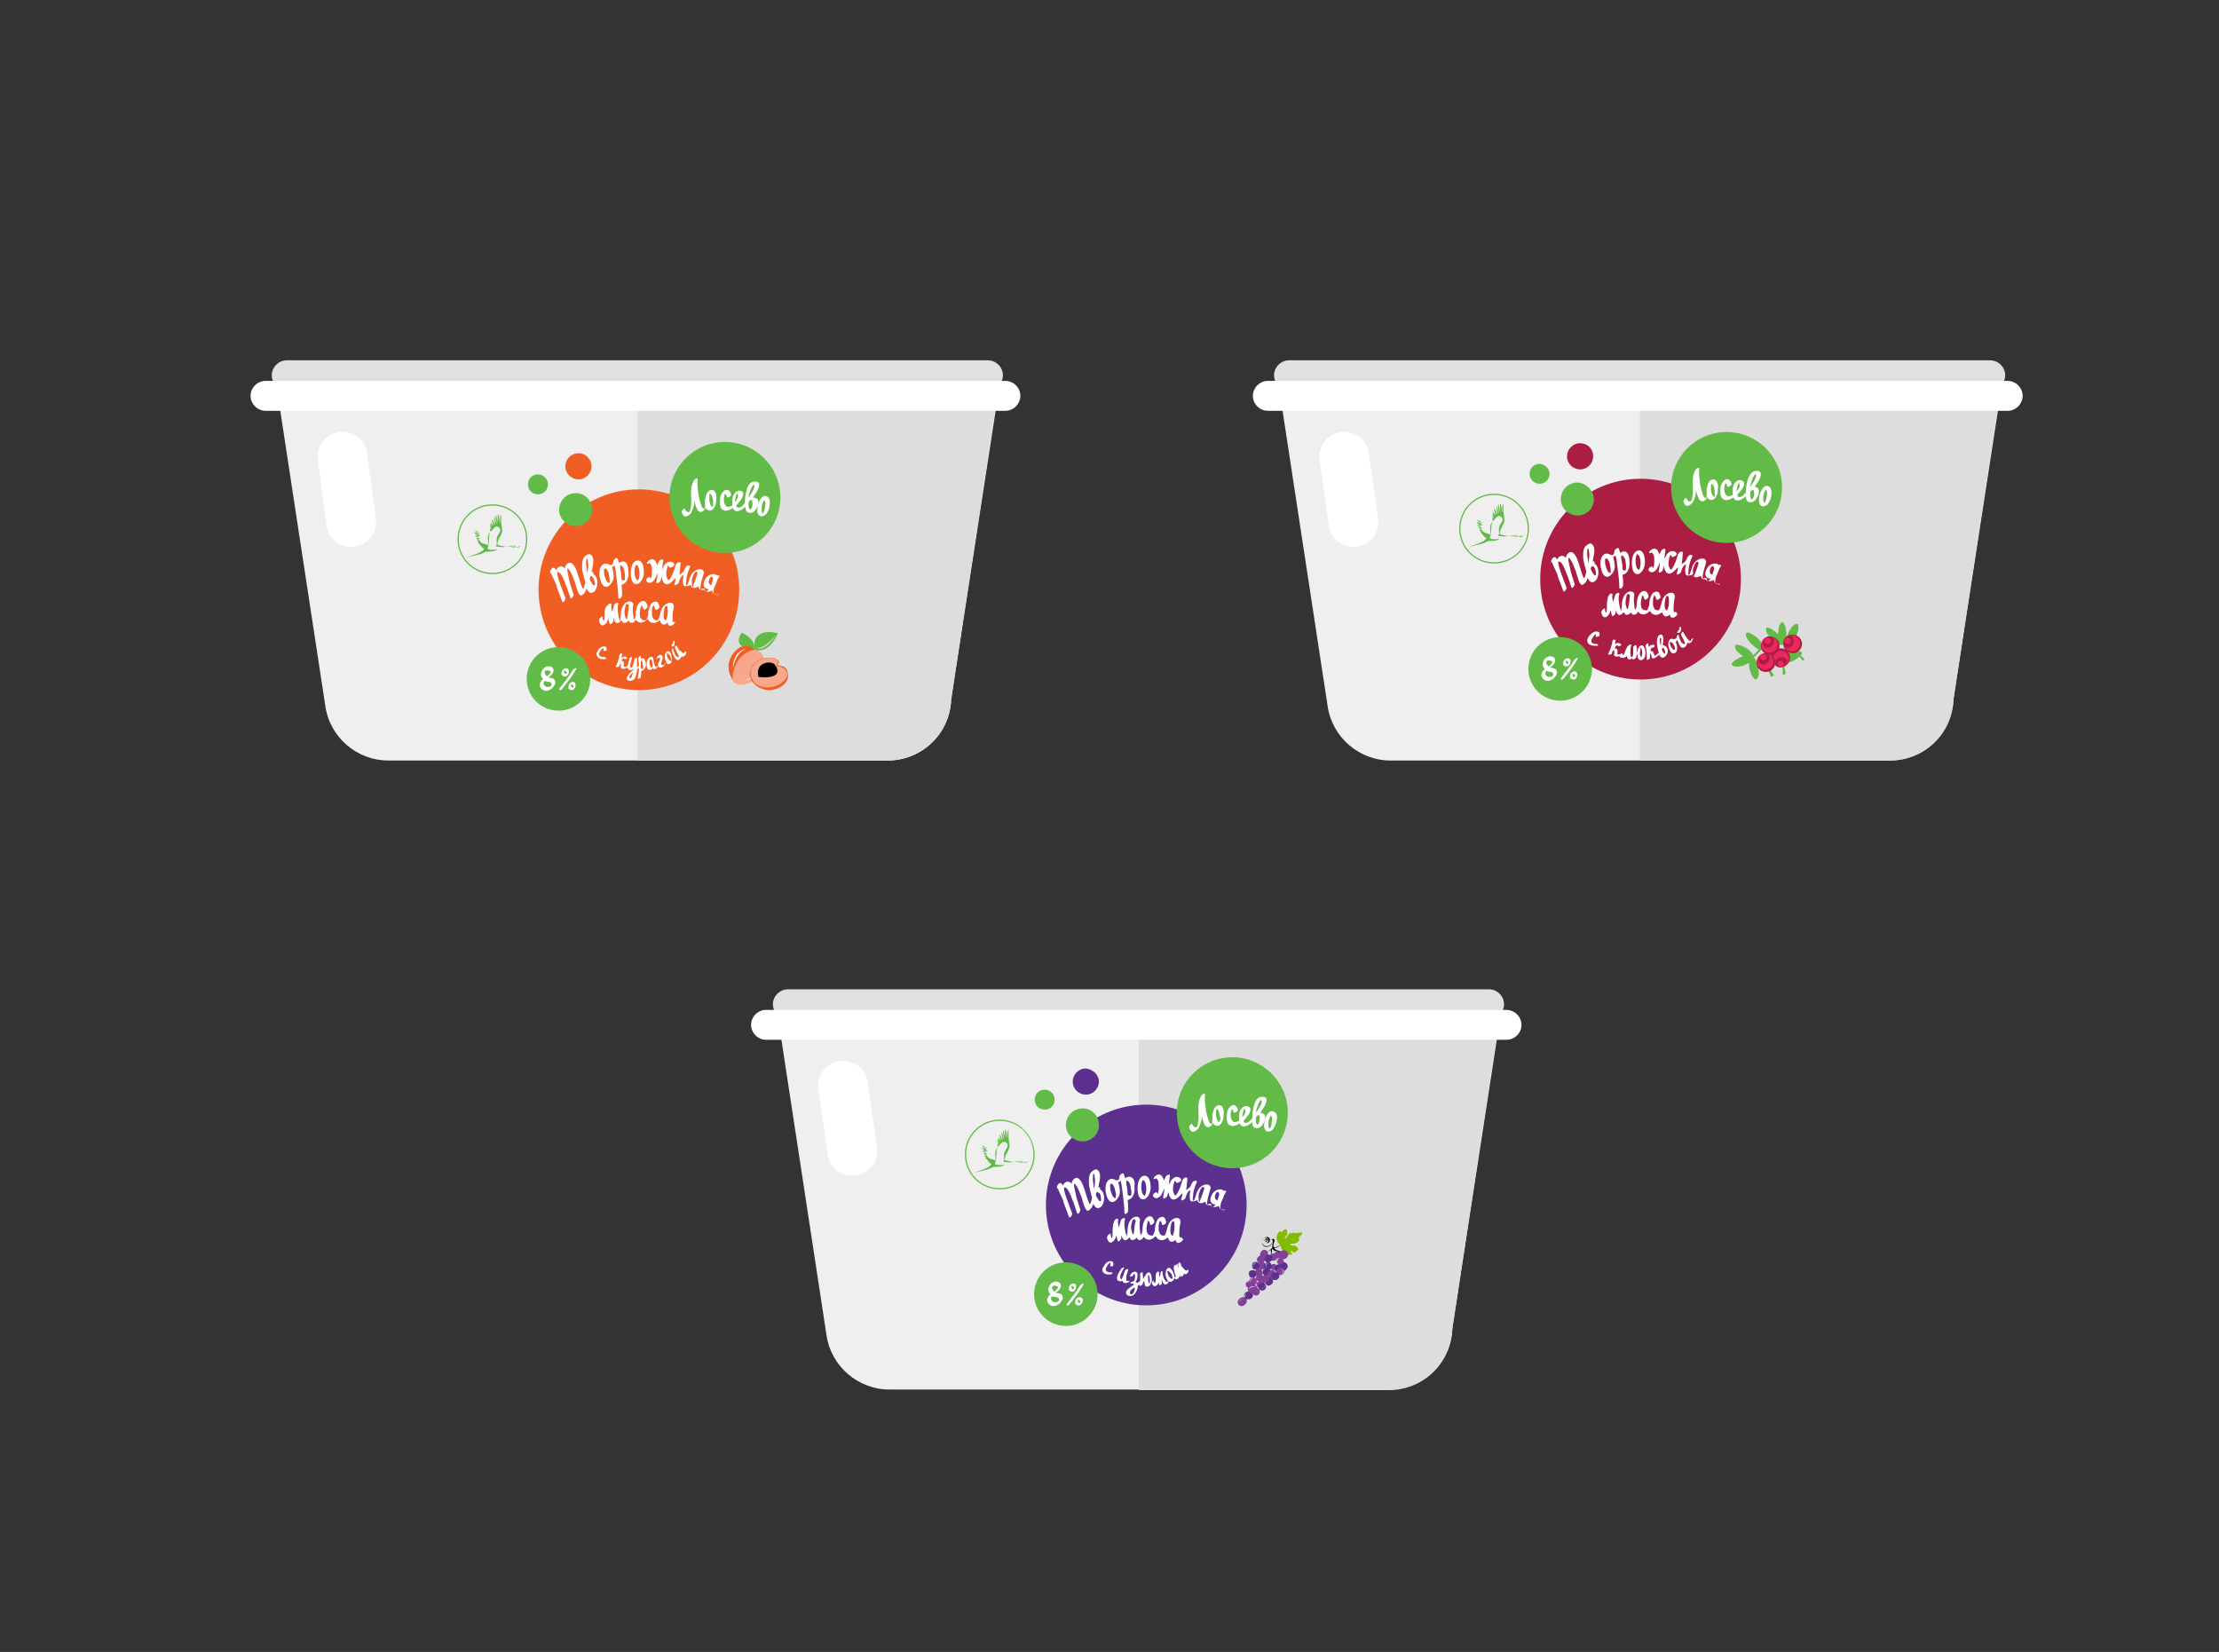 <svg xmlns="http://www.w3.org/2000/svg" viewBox="0 0 356 265"><rect x="0" y="0" width="356" height="265" fill="#333333" stroke="none"/><style>.st0{fill:#EFEFEF;} .st1{fill:#DDDDDD;} .st2{fill:#E0E0E0;} .st3{fill:#FFFFFF;} .st4{fill:#F05E24;} .st5{fill-rule:evenodd;clip-rule:evenodd;fill:#F05E24;} .st6{fill-rule:evenodd;clip-rule:evenodd;fill:#62BA47;} .st7{fill:#62BA47;} .st8{fill-rule:evenodd;clip-rule:evenodd;fill:#F05B24;} .st9{fill-rule:evenodd;clip-rule:evenodd;fill:#F8A78A;} .st10{fill-rule:evenodd;clip-rule:evenodd;fill:#FFFFFF;} .st11{fill-rule:evenodd;clip-rule:evenodd;} .st12{fill:#62BA46;} .st13{fill:#5C308F;} .st14{fill-rule:evenodd;clip-rule:evenodd;fill:#5C308F;} .st15{fill-rule:evenodd;clip-rule:evenodd;fill:#82BC00;} .st16{fill-rule:evenodd;clip-rule:evenodd;fill:#824098;} .st17{fill-rule:evenodd;clip-rule:evenodd;fill:#F3F4F5;} .st18{fill:#AB1D43;} .st19{fill-rule:evenodd;clip-rule:evenodd;fill:#AB1D43;} .st20{fill:#ED265C;}</style><g id="tvorog"><path class="st0" d="M160.1 63.5H44.6l7.6 49.8c.7 4.9 5 8.7 10.1 8.7h80.1c5.5 0 10-4.3 10.2-9.8l7.5-48.7z"/><path class="st1" d="M142.4 63.5h-40.1V122h40.1c5.5 0 10-4.3 10.2-9.8l7.4-48.8h-17.6z"/><path class="st2" d="M160.9 60.2c0 1.3-1.1 2.4-2.4 2.4H46c-1.3 0-2.4-1.1-2.4-2.4 0-1.3 1.1-2.4 2.4-2.4h112.5c1.3 0 2.4 1.1 2.4 2.4z"/><path class="st3" d="M163.7 63.5c0 1.3-1.1 2.4-2.4 2.4H42.6c-1.3 0-2.4-1.1-2.4-2.4 0-1.3 1.1-2.4 2.4-2.4h118.7c1.3 0 2.4 1.1 2.4 2.4zM60.3 83.2c.3 2.2-1.2 4.1-3.4 4.5-2.2.3-4.2-1.2-4.5-3.4L51 73.8c-.3-2.2 1.2-4.2 3.4-4.5 2.2-.3 4.2 1.2 4.5 3.4l1.4 10.5z"/><path class="st0" d="M320.9 63.5H205.4l7.6 49.8c.7 4.9 5 8.7 10.1 8.7h80.1c5.5 0 10-4.3 10.2-9.8l7.5-48.7z"/><path class="st1" d="M303.2 63.5h-40.1V122h40.1c5.5 0 10-4.3 10.2-9.8l7.4-48.8h-17.6z"/><path class="st2" d="M321.7 60.2c0 1.3-1.1 2.4-2.4 2.4H206.8c-1.3 0-2.4-1.1-2.4-2.4 0-1.3 1.1-2.4 2.4-2.4h112.5c1.3 0 2.4 1.1 2.4 2.4z"/><path class="st3" d="M324.5 63.5c0 1.3-1.1 2.4-2.4 2.4H203.4c-1.3 0-2.4-1.1-2.4-2.4 0-1.3 1.1-2.4 2.4-2.4h118.7c1.3 0 2.4 1.1 2.4 2.4zM221.1 83.2c.3 2.2-1.2 4.1-3.4 4.5-2.2.3-4.2-1.2-4.5-3.4l-1.5-10.5c-.3-2.2 1.2-4.2 3.4-4.5 2.2-.3 4.2 1.2 4.5 3.4l1.5 10.5z"/><g><path class="st0" d="M240.5 164.4H125l7.6 49.8c.7 4.9 5 8.7 10.1 8.7h80.1c5.5 0 10-4.3 10.2-9.8l7.5-48.7z"/><path class="st1" d="M222.8 164.4h-40.1V223h40.1c5.5 0 10-4.3 10.2-9.8l7.4-48.8h-17.6z"/><path class="st2" d="M241.3 161.1c0 1.3-1.1 2.4-2.4 2.4H126.4c-1.3 0-2.4-1.1-2.4-2.4 0-1.3 1.1-2.4 2.4-2.4h112.5c1.3 0 2.4 1.1 2.4 2.4z"/><path class="st3" d="M244.1 164.4c0 1.3-1.1 2.4-2.4 2.4H122.9c-1.3 0-2.4-1.1-2.4-2.4 0-1.3 1.1-2.4 2.4-2.4h118.7c1.4 0 2.5 1.1 2.5 2.4zM140.7 184.1c.3 2.2-1.2 4.1-3.4 4.5-2.2.3-4.2-1.2-4.5-3.4l-1.5-10.5c-.3-2.2 1.2-4.2 3.4-4.5 2.2-.3 4.2 1.2 4.5 3.4l1.5 10.5z"/></g><g><circle class="st4" cx="102.5" cy="94.6" r="16.1"/><path class="st5" d="M94.9 74.8c0 1.1-.9 2.1-2.1 2.1-1.1 0-2.1-.9-2.1-2.1 0-1.1.9-2.1 2.1-2.1 1.2 0 2.1 1 2.1 2.1z"/><path class="st6" d="M95 81.8c0 1.5-1.2 2.6-2.6 2.6-1.5 0-2.7-1.2-2.7-2.6 0-1.5 1.2-2.7 2.7-2.7 1.4 0 2.6 1.2 2.6 2.7zM87.9 77.7c0 .9-.7 1.6-1.6 1.6-.9 0-1.6-.7-1.6-1.6 0-.9.7-1.6 1.6-1.6.9 0 1.6.7 1.6 1.6z"/><circle class="st7" cx="116.3" cy="79.8" r="8.9"/><path class="st3" d="M114.1 78.6c-.7.1-.9 1-1 1.6v1.1c0 .1-.1.3-.1.3-.3 0-.5-.4-.5-.6-.2-.5-.3-.9-.4-1.4-.1-.5-.1-1-.2-1.6v-.7-.3-.1c.1-.4-.5 0-.6.2-.6 1-.4 2.3-.4 3.4 0 .3 0 .6-.1.9 0 .2-.1.6-.2.7-.1.1-.3 0-.4 0-.1-.1-.2-.2-.3-.4 0-.2-.2-.1-.3 0-.1.1-.3.4-.2.5.1.4.4.8.8.6.7-.2.9-1 1.1-1.6.1-.3.1-.6.1-.9.1.4.2.9.4 1.3.1.3.4.6.8.5.3-.1.5-.4.6-.7.1.3.3.5.7.5.4 0 .7-.4.8-.7.2-.4.2-.8.2-1.1.1-.5 0-1.6-.8-1.5zm.3 2.5c0 .1 0 .1-.1.2-.1 0-.2-.2-.3-.3-.1-.2-.2-.5-.2-.8v-.8c0-.1 0-.1.1-.2.4.2.4.7.5 1.1v.8zM123 79.6c-.8-.3-1.2.8-1.4 1.4-.1.6-.3 1.5.4 1.8.3.1.7-.1.9-.3.2-.3.4-.6.5-1 .1-.6.3-1.6-.4-1.9zm-.5 2.6c0 .1-.1.1-.1.2-.1-.1-.2-.3-.2-.4v-.8c.1-.3.1-.5.3-.8 0-.1.1-.1.1-.2.3.4.2.8.1 1.3 0 .2-.1.4-.2.7z"/><path class="st3" d="M120.8 79.8c.1-.2.3-.4.4-.6.3-.4.6-1 .6-1.5s-.7-.5-1.1-.4c-.5.2-.8.8-.9 1.3-.2.7-.3 1.4-.3 2.1-.2.3-.8.9-1.2.7-.1-.1-.2-.2-.2-.3.3-.3.6-.7.9-1.1.2-.4.4-1 0-1.2-.4-.2-.9 0-1.1.3-.3.3-.4.7-.4 1.1v.9c-.2.1-.5.2-.8.2-.3-.1-.4-.4-.5-.6-.1-.4-.1-.8 0-1.1 0-.1 0-.2.1-.3v-.1c.2.1.3.4.3.5.1.3.8-.2.7-.4-.1-.3-.2-.5-.5-.7-.3-.1-.7.1-.8.3-.5.5-.5 1.2-.5 1.8 0 .4.1.9.5 1.1.5.3 1.1 0 1.6-.3.1.3.3.5.7.5.5-.1.9-.3 1.3-.7 0 .4.1.8.4.9.4.2.9 0 1.2-.4.4-.5.6-1.1.4-1.7-.3-.2-.6-.3-.8-.3zm-2.7-.3c0-.1.1-.2.1-.3.2 0 .2.3.2.4 0 .3-.2.6-.5.9v-.2c.1-.3.1-.6.2-.8zm2.6-1.5c.1-.1.1-.2.2-.3.3.3 0 .8-.2 1.2l-.6.9c0-.3.1-.6.2-.9.1-.3.2-.6.4-.9zm-.2 3.6l-.1.1h-.1c-.2-.1-.2-.5-.2-.7v-.5l.3-.3c.2-.1.3.1.3.3.1.4 0 .9-.2 1.1zM102.4 89.9h-.1c-.9.1-1.1 1.3-1.1 2 0 .6.1 1.8.9 1.8.4 0 .7-.4.9-.7.2-.4.3-.8.3-1.2 0-.6-.1-1.8-.9-1.9zm.1 2.9c0 .1 0 .1-.1.2v.1c-.5 0-.6-1-.6-1.3 0-.3 0-.6.1-.9 0-.1.1-.2.1-.3.5 0 .6 1 .6 1.3 0 .3 0 .6-.1.9zM100.2 90.1c-.3-.1-.6 0-.9.2-.1-.2-.1-.4-.2-.7-.1-.2-.4 0-.5.1-.1.1-.2.2-.2.3v.1c0 .2-.1.3-.1.4l-.1.1c-.2.1-.5 0-.6-.1-.1 0-.2-.1-.4-.1h-.1c-1 .2-1 1.5-.9 2.1.1.6.4 1.8 1.2 1.6.4-.1.7-.5.9-.9.2-.4.2-.8.1-1.3 0-.2-.1-.6-.2-.9.1-.1.3-.2.4-.3.2.9.3 1.8.4 2.7.1.8.2 1.7.2 2.5 0 .2.2.1.3.1.1-.1.3-.3.3-.5 0-.6 0-1.2-.1-1.7.2 0 .5-.2.7-.4.4-.5.5-1.3.4-1.9 0-.4-.1-1.2-.6-1.4zm-2.4 3.1V93.5c-.5.1-.7-.9-.8-1.1-.1-.3-.1-.6-.1-.9 0-.1 0-.2.1-.3h.2c.3.2.5.8.5 1.1.1.3.1.6.1.9zm1.7-2.5zm.7 2.5zm0-.1c0 .1 0 .1 0 0-.1.1-.1.1 0 0-.3.1-.5-.1-.5-.3v-.1c0-.5-.1-1-.2-1.5v-.5c.1 0 .2 0 .3.1.3.3.4.7.4 1 .1.5.1 1 0 1.3zM94.9 91.8c.1-.3.1-.7.2-1 .1-.5.2-1.3-.2-1.7-.3-.5-.9 0-1.2.3-.4.6-.3 1.3-.3 1.9.1.7.3 1.4.5 2.1-.1.3-.1.7-.3 1v.1l-.1-.1c-.1-.1-.1-.3-.2-.4-.4-1-.6-2.2-1.1-3.1-.2-.3-.5-.8-1-.6-.4.2-.5.5-.6.9-.2-.3-.6-.5-1-.2-.2.1-.3.3-.4.5-.1-.2-.1-.3-.3-.4-.3-.2-.8.6-.6.8.2.1.2.3.3.5.2.4.3.7.5 1.1.1.2.2.4.2.6l.9 2.4c0 .1.1.1.1.1.2 0 .5-.5.4-.7-.3-.7-.5-1.4-.8-2.1l-.3-.9c-.1-.3-.2-.7-.2-1v-.1c.5-.2.9.9 1 1.1.2.4.3.8.5 1.2l.6 1.8c0 .1.1.1.1.1.2 0 .5-.5.4-.7-.2-.6-.4-1.3-.6-1.9 0-.2-.1-.3-.1-.5-.1-.5-.3-1.1-.3-1.7.1 0 .3.1.3.2.4.5.6 1.2.9 1.9.1.4.3.9.4 1.3.1.3.2.6.4.8.2.3.5 0 .7-.2.2-.2.3-.5.4-.8.2.4.4.7.8.7.6-.1.8-.7.9-1.2.1-.5 0-1.5-.6-1.8 0-.4-.1-.4-.3-.3zm-.8-.7c-.1-.5-.1-1 0-1.5.2 0 .2.2.2.4.1.5.1 1 0 1.5 0 .2-.1.4-.1.6 0-.3 0-.7-.1-1zm1.3 2.1c0 .2.1.5 0 .7h-.1c-.1 0-.3-.2-.3-.3-.2-.2-.3-.5-.4-.7 0-.1.1-.3.1-.4.1-.1.2-.1.3 0 .2.2.3.5.4.7zM115 95.4c-.1-.1-.3-.1-.4-.1l-.1-.1c-.1-.1 0-.3 0-.4 0-.3.1-.7.3-1 .1-.3.2-.5.3-.8.1-.2.2-.3.3-.5.1-.2-.2-.2-.3-.2h-.1c-.2-.2-.4-.2-.7-.2-.8.1-1.3.8-1.4 1.5-.1.4.2.8.6.9h.2c-.1.2-.2.3-.4.4-.1.1-.3-.2-.3-.4 0-.1-.1-.1-.2-.1-.2 0-.3.1-.4.2v-.1c-.1-.2 0-.4 0-.6.1-.6.3-1.3.5-1.9.1-.4-.2-.7-.6-.7-.4 0-.8.2-1.1.5-.4.4-.6 1-.7 1.5-.1.1-.1.4-.3.6h-.1c-.1-.1 0-.5 0-.7 0-.6.2-1.2.4-1.8.1-.1.1-.3.2-.4.1-.1 0-.3-.2-.3s-.4.1-.5.3c-.1.1-.2.3-.2.4-.1.2-.2.4-.4.5-.1.1-.2.2-.4.3.1-.6.1-1.2.2-1.8 0-.1 0-.1-.1-.2h-.2c-.1 0-.3.1-.4.3l-.1.1c-.2.8-.5 1.7-1 2.4l-.1.1c-.2-.1-.2-.3-.3-.4-.2-.5-.1-1 0-1.5 0-.1.1-.2.1-.3 0-.1.1-.1.1-.2.1.1.2.2.2.3.1.2.9-.2.8-.5-.2-.4-.7-.5-1.1-.3-.3.2-.5.4-.6.6v.1s0 .1-.1.1c-.1.1-.1.3-.2.4.1-.5.1-1 .2-1.5 0-.4-.7 0-.7.2l-.3.6c0-.2-.1-.4-.2-.6-.3-.5-.8-.5-1.2-.1-.1.1-.3.3-.2.4.1.1.3 0 .4-.1l.1.1c.1.1.1.2.2.3.1.3.1.6.1 1 0 .3 0 .6-.1.9v.2c-.1 0-.2-.2-.2-.2-.1-.2-.8.3-.6.6.4.6 1 .2 1.3-.2l.3-.6c.1-.2.1-.3.2-.5 0 .5-.1 1-.2 1.5 0 .2.2.2.3.1.2-.1.3-.2.4-.4 0-.2.1-.4.2-.6 0 .2 0 .4.1.6.1.2.2.5.5.6.4.1.8-.2 1-.4l.6-.6c0 .3-.1.7-.2 1 0 .2.2.2.3.1.2-.1.4-.2.4-.4.1-.3.2-.6.4-.9.1-.1.2-.2.4-.3-.1.5-.2.9-.1 1.4 0 .4.3.5.7.4.2 0 .3-.1.5-.2 0 .2.1.3.2.4.3.2.7.1 1-.1 0 0 .1 0 .1-.1v.2c.1.4.4.5.8.4.2.4.8.4 1.2.2.1 0 .2-.1.2-.1v.2c.1.5.6.6 1 .4-.5.4-.2.2-.3.1zm-3.8-1.3h-.1c-.1-.1-.1-.3-.1-.5V93v-.1c.1-.3.2-.5.3-.8.1-.1.2-.3.3-.4h.1c.2 0 .2.2.2.3-.2.6-.4 1.3-.7 1.9.1.1 0 .2 0 .2zm1.1.4s0 .1 0 0c0 .1 0 0 0 0zm1.4-1.2c0-.3.2-.7.4-.8 0 0 .1 0 .2.1s.1.3.1.4l-.3.9c-.4-.2-.4-.4-.4-.6zm1 2zM108 99.8c-.1-.1-.1-.2-.1-.2V99c0-.6.1-1.2.2-1.7 0-.4-.3-.7-.7-.6-.4 0-.7.3-1 .6-.3.4-.4.8-.5 1.3-.1.2-.1.4-.2.6 0 .1-.1.1-.1.2s-.1.1-.1.1h-.2c-.2 0-.4-.1-.5-.3-.3-.4-.2-1-.2-1.4 0-.2.1-.5.2-.7 0 0 .1 0 .1.1.1.1.2.3.2.5.1.3.8-.1.7-.4-.1-.3-.2-.8-.6-.8-.4 0-.8.3-.9.7-.2.4-.3.8-.3 1.3 0 .2-.1.5-.2.7 0 .1-.1.1-.1.2s-.1.1-.1.1h-.2c-.2 0-.4-.1-.5-.2-.3-.3-.3-1-.2-1.4 0-.2.1-.5.2-.8 0 0 .1 0 .1.1.1.1.2.3.2.5.1.3.8-.2.7-.5-.1-.3-.3-.8-.7-.8-.4 0-.8.4-.9.7-.2.4-.3.9-.3 1.4v.1c0 .2-.1.5-.2.8-.2-.1-.2-.6-.2-.7-.1-.6-.1-1.2 0-1.7 0-.4-.4-.6-.8-.5-.4.1-.7.4-.9.8-.2.4-.3.9-.3 1.4 0 .3-.1.5-.1.8v.1c-.1 0-.1-.1-.1-.2-.1-.2-.2-.6-.2-.8-.1-.5-.2-1.2 0-1.7 0-.1 0-.2-.2-.2s-.4.2-.5.4v.1c-.1.3-.2.6-.3 1-.1-.4-.2-.9-.1-1.2 0-.1 0-.2-.2-.2s-.3.2-.4.3c-.5.3-.5 1-.5 1.6 0 .3 0 .6-.1.9-.2-.1-.2-.4-.2-.6 0-.2-.3 0-.4.1-.1.1-.2.3-.2.5.1.4.4 1 .9.6.3-.2.5-.6.6-1 .1.3.1.5.2.8.1.4.6-.2.6-.4v-.5c.2.7.5 1.1 1 .7l.3-.3c.1.2.2.3.3.4.3.1.7-.1.9-.4 0 .1.1.2.1.3.1.1.3.1.4.1.3 0 .5-.3.6-.5.3.5.9.6 1.4.3.2-.1.4-.3.5-.4 0 0 0 .1.1.1.2.5.9.7 1.4.4.2-.1.3-.2.5-.3 0 .2.1.4.3.6.3.2.7 0 .9-.2 0 .1.1.2.1.3.2.3.6.2.8 0 .1-.1.3-.2.3-.4.1-.1-.3 0-.3 0zm-7.4-.7v.2h-.1c-.1 0-.2-.3-.2-.4-.2-.5-.1-1 0-1.5 0-.1.1-.4.2-.5h.1c.2 0 .3.1.3.3-.1.6-.1 1.3-.3 1.9zm6.3.3s0 .1-.1.1h-.1c-.1-.1-.2-.3-.2-.4-.1-.5 0-1 .1-1.5 0-.1.2-.4.2-.4h.1c.2 0 .2.2.2.3.1.6 0 1.3-.2 1.9z"/><g><circle class="st7" cx="89.6" cy="108.9" r="5.1"/><path class="st3" d="M91.9 107.5c-.6 1-1.4 2-2.1 2.9-.3.4.2.4.4.1.8-1 1.6-2 2.2-3.1.3-.4-.3-.2-.5.1zM90.8 107.2c-.4 0-.7.4-.7.7-.1.3.1.6.5.6.7.1 1-1.3.2-1.3-.2 0-.5.4-.2.4.2 0 .3.2.3.3v.2c0 .1 0 0 0 0h-.1c-.2 0-.3-.2-.3-.3v-.2h.1c.1 0 .4-.4.2-.4zM91.9 109.4c-.4 0-.7.4-.7.7-.1.3.1.6.5.6.6.1 1-1.3.2-1.3-.2 0-.5.4-.2.4.2 0 .3.2.3.3v.2c0 .1 0 0 0 0h-.1c-.2 0-.3-.2-.3-.3v-.2h.1c.1 0 .4-.4.2-.4zM87.9 108.6c-.2-.1-.8-.7-.4-1 .2-.1.4-.1.6 0 .5.1.1.5-.1.7-.1.1-.9.7-.6.9.4.3 1.1 0 1.1.6 0 .4-.7.5-1 .3-.4-.3-.4-.7.1-1 .2-.1.4-.7 0-.5-.5.3-1 .7-1 1.3 0 .4.4.8.8.9.6.1 1.2-.3 1.5-.8.3-.4.3-1-.3-1.2-.2 0-.6-.2-.7 0 .2-.3.5-.4.7-.7.4-.5.2-1.1-.4-1.2-.6-.1-1.1.3-1.3.8-.3.6 0 1.1.5 1.4.3.2.8-.3.5-.5z"/></g><g><path class="st3" d="M103.2 105.6c-.1-.1-.3 0-.4.1v-.4c0-.2-.4.1-.4.3 0 .3 0 .5.1.8v.4c-.1.1-.2.2-.3.2v-1.4-.1c-.1 0-.3.1-.4.2-.1.4-.1.7-.3 1.1 0 .1-.1.4-.3.3-.2-.2-.1-.6 0-.8.1-.3.1-.6.2-.8 0-.2-.4 0-.4.1 0 .2-.2.7-.3 1.2-.2.1-.5.3-.6.1-.1-.1 0-.3 0-.5 0-.3-.2-.4-.4-.4 0-.1.1-.2.2-.3.1-.1.2-.1.3 0 .1.1.6-.1.4-.2-.3-.3-.6-.2-.9.1 0-.2.1-.4.1-.7 0-.2-.4 0-.4.1-.1.7-.3 1.3-.6 1.9-.1.2.5.1.5 0 .1-.2.2-.3.2-.5.3.1-.1.7.2.8.3.2.7 0 1-.1 0 .2.2.4.4.4.3 0 .5-.1.6-.2v.1c-.2.2-.4.3-.6.5-.2.2-1 1.1-.2 1.3.6.1 1-.3 1.1-.7.1-.3.2-.7.2-1.1l.3-.3v.2c0 .5-.1 1-.2 1.5 0 .2.5 0 .5-.2 0-.3.1-.6.1-1 .1 0 .3-.1.4-.2.3-.3.4-.7.3-1.1-.1-.2-.1-.6-.4-.7zm-2 3.2c-.5-.1-.1-.5.4-1-.2.6-.3 1-.4 1zm2-1.7c0 .1 0 .1-.1.2h-.1c-.1 0-.2-.1-.2-.2v-.9c0-.3.1-.3.2-.1.1.1.1.3.1.5.1.1.1.3.1.5zM107 104.5c-.4.3-.4.8-.3 1.2 0 .1.1.3.2.5-.1.2-.3.5-.6.5-.5-.1 0-.8 0-1.1.1-.7-.5-.7-.9-.2-.1.2-.1.5.1.2.2-.2.4-.1.4.1s-.2.5-.3.7c0 .1-.1.2 0 .4-.2.2-.4.3-.5 0-.1-.2-.2-.4-.2-.6 0-.1 0-.3-.1-.4v-.2c-.2-.5-.7-.1-.9.2-.2.4-.2.9-.1 1.3s.6.5.9.1v-.1c0 .1.1.1.1.2.2.2.6-.1.8-.4l.1.1c.4.3.9-.2 1.2-.7.1.2.3.3.5.2.5-.2.4-.9.3-1.3.1-.2-.3-.9-.7-.7zm-2.4 2.6c-.1 0-.2-.1-.2-.1-.1-.2-.2-.4-.2-.6v-.4c0-.1 0-.1.1-.2s.2.1.3.1c0 .3.1.6.1.9l-.1.3zm3.1-1.3V106.1s-.5-.3-.5-.4c-.1-.1-.1-.3-.2-.5v-.3-.1c.2 0 .4.2.5.4.1.3.1.4.2.6zM108 103.7c.2-.1.3-.5.2-.8 0-.1-.1-.2-.1-.1-.1.1-.1.2-.1.3v.1s-.1.1-.2.1c0 .1-.1.3 0 .3 0 .1.1.2.2.1zM109.8 104.7c-.1.3-.6-.3-.7-.3l-.2-.2c-.1-.2-.2-.4-.3-.5 0 0 0-.1-.1-.1-.1-.2-.3.3-.2.4.1.3.3.5.4.8.1.1.1.3.2.4.1.2.1.2-.1.2-.5 0-.7-.9-.8-1.3-.1-.3-.3.2-.2.3.1.3.5 1.9 1.2 1.4.2-.2.3-.3.3-.5.3.2.7-.2.8-.5 0-.4-.2-.4-.3-.1zM96.9 105.4c-.2 0-.5 0-.7-.2-.2-.2-.1-.4 0-.6.1-.2.2-.4.4-.5l.1-.1c.1-.1.1-.1.1 0 .1.1 0 .2 0 .3 0 .2.5.1.5 0 .1-.3 0-.6-.4-.6-.5 0-.8.4-1 .7-.2.3-.3.6 0 1s1 .4 1.3.3c.1-.1 0-.3-.3-.3z"/></g><g><path class="st8" d="M120.6 107c0 .8-.7 1.5-1.5 1.5s-1.5-.7-1.5-1.5.7-1.5 1.5-1.5c.9 0 1.5.7 1.5 1.5"/><path class="st6" d="M120.9 104.3s.7-1.6-1.9-2.8c0 0-1.9 2.3 1.9 2.8"/><path class="st5" d="M117.9 109.5s-2.5-2.6.3-5.3c0 0 1.3-1.3 2.9 0 0 0-2.8 1.8-3.2 5.3"/><path class="st9" d="M119.2 109.8c-.7.1-2.4.1-1.3-2.8.2-.5.5-1.1.8-1.4 1.5-1.7 3.4-1.9 3.9.2.8 2.9-2 3.8-3.4 4"/><path class="st10" d="M118.8 109.3s3-.2 3.1-2.3c0 0-.9 2.1-3.1 2.3M117.6 107.2s.4-2.6 2.1-3.1c0 0-2.1.2-2.1 3.1"/><path class="st6" d="M121 104.2s2.2 1 3.8-2.6c0 0-4.2-1.3-3.8 2.6m.4-.3c1.3.3 3.1-2.1 3.1-2.1-1.9 3.1-3.3 2.1-3.1 2.1z"/><path class="st5" d="M124.3 105.6c.2.1.3.2.5.3.5.5-.2.6 0 .8.3.3 1.4-.2 1.6 1.4.3 1.4-1.4 2.6-3 2.6s-3.1-1.2-3.1-2.6c0-1.4 1.4-2.6 3.1-2.6.4 0 .6 0 .9.1"/><path class="st9" d="M121.1 109.6s-1.9-2.1.6-3.6c0 0 1.8-1 3-.1 0 0 .3.3 0 .6s.1.4.1.4 1.3 0 1.5 1.2c.2 1.3-3 3.2-5.2 1.5"/><path class="st11" d="M121.7 108.6s-.4-1 .3-1.8c.7-.7 2.2-.7 2.4 0 .1 0 1.6 2.2-2.7 1.8z"/></g><g><path class="st12" d="M82.9 87.8c-.1 0-.2-.1-.2-.2-.3-.1-.6.1-.9.1-.8 0-1 0-2-.3 0-.8.5-1.3.7-1.9.2-.5-.1-1.2-.1-1.8v-1.1c-.3.2-.1 1-.2 1.3-.1-.5-.1-1.1-.3-1.5-.1.5 0 1.1 0 1.5-.1-.4-.2-.9-.3-1.3-.2.4.1 1.1.1 1.5-.2-.4-.2-.8-.4-1.2-.1.5.2.9.1 1.3-.2-.3-.2-.7-.5-.9 0 .3.2.7.3 1-.2-.1-.3-.4-.5-.5 0 .3.2.4.3.6-.2-.1-.2-.3-.4-.3 0 .2.2.3.3.5-.1-.1-.2-.2-.3-.2 0 .2.3.3.2.4 0 0-.2-.1-.2 0 0 0 .2.1.1.1h-.1c0 .1.1.1.1.2h-.1c0 .1.1.1.1.2-.7.7-.3 1.4-.4 2.2 0-.1-.5-.2-1-.4-.2-.1-.3-.4-.5-.5 0 0 .1 0 .1-.1-.1 0-.2-.1-.2-.1h.3c-.1-.1-.4-.1-.4-.3.2 0 .3.1.4.1-.2-.1-.5-.2-.5-.4.2.1.4.2.6.1-.3-.1-.7-.4-.7-.6.2.1.5.3.7.3-.3-.1-.6-.5-.9-.5.1.3.6.5.7.7-.2-.2-.5-.3-.8-.4.1.3.5.4.7.6-.2 0-.4-.1-.6-.1.1.3.5.2.6.4-.1-.1-.3 0-.4 0 0 .2.3.1.4.2-.1 0-.3 0-.3.1.1.1.3 0 .3.1-.1 0-.2 0-.2.1s.2 0 .2.1c0 0-.1 0-.1.1h.1s-.1 0-.1.1c.4.2.5.8 1 .9-.3.2.3.4-2.8 1.4.1 0 1.4-.3 1.7-.4.4-.1.8-.2 1.1-.4.1 0 .2-.1.3-.1.6-.1 1.2.1 1.8-.4-.5.1-1.3.2-1.6-.1.4-.7.1-2.3.5-2.7.4-.3.9-1.4 1.5-.5.1.1.1.4-.1.7-.3.5-.5.7-.4 1.7 0 .2 0 .4-.3.4 1.3.3 1.7.1 2.5 0 .3 0 .6-.2.7 0 0 .1-.3.1-.5.1-.4 0 .2.1.3.1.1 0 .8-.1 1.2-.2-.3.2-.4.2-.7.2z"/><path class="st12" d="M79 80.9c-3.1 0-5.6 2.5-5.6 5.6 0 3.1 2.5 5.6 5.6 5.6s5.6-2.5 5.6-5.6c0-3.1-2.5-5.6-5.6-5.6m0 .2c3 0 5.4 2.4 5.4 5.4 0 3-2.4 5.4-5.4 5.4-3 0-5.4-2.4-5.4-5.4 0-3 2.4-5.4 5.4-5.4"/></g></g><g><circle class="st13" cx="183.9" cy="193.3" r="16.1"/><circle class="st7" cx="171" cy="207.6" r="5.1"/><path class="st3" d="M173.3 206.2c-.6 1-1.4 2-2.1 2.9-.3.4.2.4.4.1.8-1 1.6-2 2.2-3.1.3-.4-.4-.1-.5.1zM172.2 205.9c-.4 0-.7.4-.7.7-.1.3.1.6.5.6.6.1 1-1.3.2-1.3-.2 0-.5.4-.2.4.2 0 .3.2.3.3v.2c0 .1 0 0 0 0h-.1c-.2 0-.3-.2-.3-.3v-.2h.1c.1 0 .4-.4.2-.4zM173.2 208.1c-.4 0-.7.4-.7.7-.1.3.1.6.5.6.7.1 1.1-1.3.2-1.3-.2 0-.5.4-.2.4.2 0 .3.2.3.3v.2c0 .1 0 0 0 0h-.1c-.2 0-.3-.2-.3-.3v-.2h.1c.2 0 .5-.4.2-.4zM169.3 207.3c-.2-.1-.8-.7-.4-1 .2-.1.4-.1.6 0 .5.1.1.5-.1.7-.1.1-.9.7-.6.9.4.3 1.1 0 1.1.6 0 .4-.7.5-1 .3-.4-.3-.4-.7.1-1 .2-.1.4-.7 0-.5-.5.3-1 .7-1 1.3 0 .4.4.8.8.9.6.1 1.2-.3 1.5-.8.3-.4.3-1-.3-1.2-.2 0-.6-.2-.7 0 .2-.3.5-.4.7-.7.4-.5.2-1.1-.4-1.2-.6-.1-1.1.3-1.3.8-.3.6 0 1.1.5 1.4.3.2.8-.3.5-.5z"/><path class="st14" d="M176.3 173.5c0 1.1-.9 2.1-2.1 2.1-1.1 0-2.1-.9-2.1-2.1 0-1.1.9-2.1 2.1-2.1 1.1.1 2.1 1 2.1 2.1z"/><path class="st6" d="M176.3 180.5c0 1.5-1.2 2.6-2.6 2.6-1.5 0-2.7-1.2-2.7-2.6 0-1.5 1.2-2.7 2.7-2.7 1.5 0 2.6 1.2 2.6 2.7zM169.2 176.4c0 .9-.7 1.6-1.6 1.6-.9 0-1.6-.7-1.6-1.6 0-.9.7-1.6 1.6-1.6.9 0 1.6.7 1.6 1.6z"/><circle class="st7" cx="197.7" cy="178.5" r="8.9"/><path class="st3" d="M195.5 177.3c-.7.1-.9 1-1 1.6v1.1c0 .1-.1.3-.1.3-.3 0-.5-.4-.5-.6-.2-.5-.3-.9-.4-1.4-.1-.5-.1-1-.2-1.6v-.7-.3-.1c.1-.4-.5 0-.6.2-.6 1-.4 2.3-.4 3.4 0 .3 0 .6-.1.9 0 .2-.1.6-.2.7-.1.1-.3 0-.4 0-.1-.1-.2-.2-.3-.4 0-.2-.2-.1-.3 0-.1.1-.3.4-.2.5.1.4.4.8.8.6.7-.2.9-1 1.1-1.6.1-.3.1-.6.1-.9.1.4.2.9.4 1.3.1.3.4.6.8.5.3-.1.5-.4.6-.7.1.3.3.5.7.5.4 0 .7-.4.8-.7.2-.4.2-.8.2-1.1.1-.5 0-1.6-.8-1.5zm.2 2.5c0 .1 0 .1-.1.2-.1 0-.2-.2-.3-.3-.1-.2-.2-.5-.2-.8v-.8c0-.1 0-.1.1-.2.4.2.4.7.5 1.1.1.3.1.6 0 .8zM204.3 178.3c-.8-.3-1.2.8-1.4 1.4-.1.6-.3 1.5.4 1.8.3.1.7-.1.9-.3.2-.3.4-.6.5-1 .2-.6.4-1.6-.4-1.9zm-.5 2.6c0 .1-.1.1-.1.2-.1-.1-.2-.3-.2-.4v-.8c.1-.3.1-.5.3-.8 0-.1.1-.1.1-.2.3.4.2.8.1 1.3 0 .2 0 .4-.2.7z"/><path class="st3" d="M202.2 178.5c.1-.2.3-.4.4-.6.3-.4.6-1 .6-1.5s-.7-.5-1.1-.4c-.5.2-.8.8-.9 1.3-.2.7-.3 1.4-.3 2.1-.2.3-.8.9-1.2.7-.1-.1-.2-.2-.2-.3.3-.3.6-.7.9-1.1.2-.4.4-1-.1-1.2-.4-.2-.9 0-1.1.3-.3.3-.4.7-.4 1.1v.9c-.2.1-.5.2-.8.2-.3-.1-.4-.4-.5-.6-.1-.4-.1-.8 0-1.1 0-.1 0-.2.1-.3v-.1c.2.1.3.4.3.5.1.3.8-.2.7-.4-.1-.3-.2-.5-.5-.7-.3-.1-.7.1-.8.3-.5.5-.5 1.2-.5 1.8 0 .4.1.9.5 1.1.5.3 1.1 0 1.6-.3.1.3.3.5.7.5.5-.1.9-.3 1.3-.7 0 .4.1.8.4.9.4.2.9 0 1.2-.4.4-.5.6-1.1.4-1.7-.3-.2-.5-.3-.7-.3zm-2.7-.3c0-.1.1-.2.1-.3.2 0 .2.3.2.4 0 .3-.2.6-.5.9v-.2c.1-.3.1-.6.2-.8zm2.6-1.5c.1-.1.1-.2.2-.3.3.3 0 .8-.2 1.2l-.6.9c0-.3.1-.6.2-.9.1-.3.2-.6.4-.9zm-.2 3.6l-.1.1h-.1c-.2-.1-.2-.5-.2-.7v-.5l.3-.3c.2-.1.3.1.3.3 0 .4-.1.9-.2 1.1zM183.7 188.6s-.1 0 0 0h-.1c-.9.1-1.1 1.3-1.1 2 0 .6.1 1.8.9 1.8.4 0 .7-.4.9-.7.2-.4.3-.8.3-1.2 0-.6-.1-1.8-.9-1.9zm.1 2.9c0 .1 0 .1-.1.2v.1c-.5 0-.6-1-.6-1.3 0-.3 0-.6.1-.9 0-.1.1-.2.1-.3.5 0 .6 1 .6 1.3 0 .3 0 .6-.1.9zM181.4 188.8c-.3-.1-.6 0-.9.2-.1-.2-.1-.4-.2-.7-.1-.2-.4 0-.5.1-.1.1-.2.2-.2.3v.1c0 .2-.1.3-.1.4l-.1.1c-.2.1-.5 0-.6-.1-.1 0-.2-.1-.4-.1h-.1c-1 .2-1 1.5-.9 2.1.1.6.4 1.8 1.2 1.6.4-.1.7-.5.9-.9.2-.4.2-.8.1-1.3 0-.2-.1-.6-.2-.9.1-.1.3-.2.4-.3.2.9.3 1.8.4 2.7.1.8.2 1.7.2 2.5 0 .2.2.1.3.1.1-.1.3-.3.3-.5 0-.6 0-1.2-.1-1.7.2 0 .5-.2.7-.4.4-.5.5-1.3.4-1.9.1-.4 0-1.2-.6-1.4zm-2.4 3.1V192.2c-.5.1-.7-.9-.8-1.1-.1-.3-.1-.6-.1-.9 0-.1 0-.2.1-.3h.2c.3.2.5.8.5 1.1.1.3.2.6.1.9zm1.8-2.4c0-.1 0-.1 0 0zm.6 2.4s.1 0 0 0zm0-.1c0 .1 0 .1 0 0 0 .1 0 .1 0 0-.3.1-.5-.1-.5-.3v-.1c0-.5-.1-1-.2-1.5v-.5c.1 0 .2 0 .3.1.3.3.4.7.4 1 .1.5.2 1 0 1.3zM176.2 190.5c.1-.3.1-.7.2-1 .1-.5.2-1.3-.2-1.7-.3-.5-.9 0-1.2.3-.4.6-.3 1.3-.3 1.9.1.7.3 1.4.5 2.1-.1.3-.1.7-.3 1v.1l-.1-.1c-.1-.1-.1-.3-.2-.4-.4-1-.6-2.2-1.1-3.1-.2-.3-.5-.8-1-.6-.4.2-.5.5-.6.9-.2-.3-.6-.5-1-.2-.2.1-.3.3-.4.5-.1-.2-.1-.3-.3-.4-.3-.2-.8.6-.6.8.2.1.2.3.3.5.2.4.3.7.5 1.1.1.2.2.4.2.6l.9 2.4c0 .1.1.1.1.1.2 0 .5-.5.4-.7-.3-.7-.5-1.4-.8-2.1l-.3-.9c-.1-.3-.2-.7-.2-1v-.1c.5-.2.9.9 1 1.1.2.4.3.8.5 1.2l.6 1.8c0 .1.1.1.1.1.2 0 .5-.5.4-.7-.2-.6-.4-1.3-.6-1.9 0-.2-.1-.3-.1-.5-.1-.5-.3-1.1-.3-1.7.1 0 .3.1.3.2.4.5.6 1.2.9 1.9.1.4.3.9.4 1.3.1.3.2.6.4.8.2.3.5 0 .7-.2.2-.2.3-.5.4-.8.2.4.4.7.8.7.6-.1.8-.7.9-1.2.1-.5 0-1.5-.6-1.8 0-.4-.2-.4-.3-.3zm-.8-.7c-.1-.5-.1-1 0-1.5.2 0 .2.2.2.4.1.5.1 1 0 1.5 0 .2-.1.4-.1.6 0-.3-.1-.7-.1-1zm1.2 2.2c0 .2.1.5 0 .7h-.1c-.1 0-.3-.2-.3-.3-.2-.2-.3-.5-.4-.7 0-.1.1-.3.1-.4.1-.1.2-.1.3 0 .3.1.4.4.4.7zM196.3 194.1c-.1-.1-.3-.1-.4-.1l-.1-.1c-.1-.1 0-.3 0-.4 0-.3.1-.7.3-1 .1-.3.2-.5.3-.8.1-.2.2-.3.3-.5.1-.2-.2-.2-.3-.2h-.1c-.2-.2-.4-.2-.7-.2-.8.1-1.3.8-1.4 1.5-.1.4.2.8.6.9h.2c-.1.2-.2.3-.4.4-.1.1-.3-.2-.3-.4 0-.1-.1-.1-.2-.1-.2 0-.3.1-.4.2v-.1c-.1-.2 0-.4 0-.6.1-.6.3-1.3.5-1.9.1-.4-.2-.7-.6-.7-.4 0-.8.2-1.1.5-.4.4-.6 1-.7 1.5-.1.1-.1.4-.3.6h-.1c-.1-.1 0-.5 0-.7 0-.6.2-1.2.4-1.8.1-.1.1-.3.2-.4.1-.1 0-.3-.2-.3s-.4.1-.5.3c-.1.1-.2.3-.2.4-.1.2-.2.4-.4.5-.1.1-.2.2-.4.3.1-.6.1-1.2.2-1.8 0-.1 0-.1-.1-.2h-.2c-.1 0-.3.1-.4.3l-.1.1c-.2.8-.5 1.7-1 2.4l-.1.1c-.2-.1-.2-.3-.3-.4-.2-.5-.1-1 0-1.5 0-.1.1-.2.1-.3 0-.1.1-.1.1-.2.1.1.2.2.2.3.1.2.9-.2.8-.5-.2-.4-.7-.5-1.1-.3-.3.2-.5.4-.6.6v.1s0 .1-.1.1c-.1.1-.1.3-.2.4.1-.5.1-1 .2-1.5 0-.4-.7 0-.7.2l-.3.6c0-.2-.1-.4-.2-.6-.3-.5-.8-.5-1.2-.1-.1.1-.3.3-.2.4.1.1.3 0 .4-.1l.1.1c.1.1.1.2.2.3.1.3.1.6.1 1 0 .3 0 .6-.1.9v.2c-.1 0-.2-.2-.2-.2-.1-.2-.8.3-.6.6.4.6 1 .2 1.3-.2l.3-.6c.1-.2.1-.3.2-.5 0 .5-.1 1-.2 1.5 0 .2.2.2.3.1.2-.1.3-.2.4-.4 0-.2.1-.4.2-.6 0 .2 0 .4.1.6.1.2.2.5.5.6.4.1.8-.2 1-.4l.6-.6c0 .3-.1.7-.2 1 0 .2.2.2.3.1.2-.1.4-.2.4-.4.1-.3.2-.6.4-.9.1-.1.2-.2.4-.3-.1.5-.2.9-.1 1.4 0 .4.3.5.7.4.2 0 .3-.1.5-.2 0 .2.1.3.2.4.3.2.7.1 1-.1 0 0 .1 0 .1-.1v.2c.1.4.4.5.8.4.2.4.8.4 1.2.2.1 0 .2-.1.2-.1v.2c.1.5.6.6 1 .4-.5.4-.2.2-.3.1zm-3.8-1.3h-.1c-.1-.1-.1-.3-.1-.5v-.6-.1c.1-.3.2-.5.3-.8.1-.1.2-.3.3-.4h.1c.2 0 .2.2.2.3-.2.6-.4 1.3-.7 1.9v.2zm1 .4c0 .1 0 .1 0 0 0 .1 0 .1 0 0zm1.4-1.2c0-.3.2-.7.4-.8 0 0 .1 0 .2.1s.1.3.1.4l-.3.9c-.3-.2-.4-.4-.4-.6zm1 2zM189.3 198.5s-.1 0 0 0c-.1-.1-.1-.2-.1-.2v-.6c0-.6.1-1.2.2-1.7 0-.4-.3-.7-.7-.6-.4 0-.7.3-1 .6-.3.4-.4.8-.5 1.3-.1.2-.1.4-.2.6 0 .1-.1.1-.1.2s-.1.1-.1.1h-.2c-.2 0-.4-.1-.5-.3-.3-.4-.2-1-.2-1.4 0-.2.1-.5.2-.7 0 0 .1 0 .1.1.1.1.2.3.2.5.1.3.8-.1.7-.4-.1-.3-.2-.8-.6-.8-.4 0-.8.3-.9.7-.2.4-.3.8-.3 1.3 0 .2-.1.5-.2.7 0 .1-.1.1-.1.2s-.1.1-.1.1h-.2c-.2 0-.4-.1-.5-.2-.3-.3-.3-1-.2-1.4 0-.2.1-.5.2-.8 0 0 .1 0 .1.1.1.1.2.3.2.5.1.3.8-.2.7-.5-.1-.3-.3-.8-.7-.8-.4 0-.8.4-.9.7-.2.4-.3.9-.3 1.4v.1c0 .2-.1.5-.2.8-.2-.1-.2-.6-.2-.7-.1-.6-.1-1.2 0-1.7 0-.4-.4-.6-.8-.5-.4.1-.7.4-.9.8-.2.4-.3.9-.3 1.4 0 .3-.1.5-.1.8v.1c-.1 0-.1-.1-.1-.2-.1-.2-.2-.6-.2-.8-.1-.5-.2-1.2 0-1.7 0-.1 0-.2-.2-.2s-.4.2-.5.4v.1c-.1.3-.2.6-.3 1-.1-.4-.2-.9-.1-1.2 0-.1 0-.2-.2-.2s-.3.2-.4.3c-.3.6-.3 1.3-.3 1.9 0 .3 0 .6-.1.9-.2-.1-.2-.4-.2-.6 0-.2-.3 0-.4.1-.1.1-.2.3-.2.5.1.4.4 1 .9.6.3-.2.5-.6.6-1 .1.3.1.5.2.8.1.4.6-.2.6-.4v-.5c.2.7.5 1.1 1 .7l.3-.3c.1.2.2.3.3.4.3.1.7-.1.9-.4 0 .1.1.2.1.3.1.1.3.1.4.1.3 0 .5-.3.6-.5.3.5.9.6 1.4.3.2-.1.4-.3.5-.4 0 0 0 .1.1.1.2.5.9.7 1.4.4.2-.1.3-.2.5-.3 0 .2.1.4.3.6.3.2.7 0 .9-.2 0 .1.1.2.1.3.2.3.6.2.8 0 .1-.1.3-.2.3-.4-.2-.4-.5-.3-.5-.3zm-7.4-.7v.2h-.1c-.1 0-.2-.3-.2-.4-.2-.5-.2-1 0-1.5 0-.1.1-.4.2-.5h.1c.2 0 .3.1.3.3-.2.6-.2 1.3-.3 1.9zm6.3.3s0 .1-.1.1h-.1c-.1-.1-.2-.3-.2-.4-.1-.5 0-1 .1-1.5 0-.1.2-.4.2-.4h.1c.2 0 .2.2.2.3.1.7 0 1.3-.2 1.9zM184.3 204.1c-.5.1-.6.7-.7 1.1 0 .3-.1 1.2.4 1.2.6 0 .7-.7.8-1 0-.4-.1-1.3-.5-1.3-.1 0-.4.4-.2.4.5 0 .4 1.3.3 1.5.1-.1.1 0 0-.1-.1 0-.1-.1-.1-.2-.1-.1-.1-.3-.1-.5v-.5-.2-.1c0-.1 0-.1 0 0s.3-.3.1-.3z"/><path class="st3" d="M182.9 204.4c.1.6 0 1.2-.1 1.8 0 .2.4 0 .5-.2.1-.5.6-.8.7-1.3.1-.3-.3 0-.4.1-.1.3-.3.4-.5.7-.2.2-.3.4-.3.7.2-.1.3-.1.5-.2.1-.6.1-1.3 0-1.9 0-.1-.4.1-.4.3zM184.8 205.8c0 .2.2.6.6.5.2-.1.4-.3.5-.5.1-.3.1-.6.1-.9 0-.2-.1-.6 0-.8-.1 0-.2.1-.4.1-.1.6.3 1.3.4 1.9.1.2.5-.2.4-.3-.1-.5 0-1.2.1-1.8-.1.1-.2.1-.3.2 0 .4.3 2.4 1.1 1.7.2-.1.2-.6-.1-.3-.2.1-.4-.5-.5-.6-.1-.3-.2-.6-.2-1 0-.3-.3 0-.3.2-.1.6-.3 1.4-.2 2 .2-.1.3-.2.4-.3l-.3-.9c-.1-.3-.2-.6-.2-.9 0-.3-.3 0-.4.1-.1.3-.1.7-.1 1 0 .2 0 .4-.1.7v.1c.1-.1.1-.1 0-.1-.1-.1-.1-.2-.2-.3 0-.3-.4 0-.3.2zM188.3 204.9c.1.2.4.5.7.2.2-.2.3-.4.3-.7 0-.3-.1-.6-.2-.9-.1-.2-.2-.5-.2-.8l-.3.3c.1.6.7 1.2 1 1.7.1.2.4-.3.3-.4-.3-.5-.4-1.2-.5-1.7l-.3.3c.1.4.9 2.2 1.5 1.2.1-.2.1-.6-.2-.3-.1.2-.6-.4-.6-.4-.2-.2-.4-.5-.5-.8-.1-.3-.3.1-.3.3.1.6.2 1.4.4 2 .1-.1.2-.3.3-.4-.2-.3-.4-.5-.6-.7-.2-.2-.4-.5-.5-.8 0-.3-.3.1-.3.3 0 .3.1.7.2 1 .1.2.1.4.1.6v.1c.1-.1.1-.1-.1-.1-.1 0-.2-.2-.2-.3.2-.3-.1.2 0 .3z"/><path class="st3" d="M187.4 203.4c-.4.2-.4.8-.4 1.2.1.3.3 1.2.9 1 .6-.2.6-.9.4-1.3-.1-.3-.5-1.1-.9-.9-.1 0-.3.5-.1.5.3-.1.4.3.6.4.1.1.1.3.2.5V205.1c-.2.2-.5-.3-.6-.4-.1-.2-.1-.3-.2-.5v-.3-.1c.1 0 .3-.5.1-.4zM181.4 205.9c.9.1 1.1-.8 1.1-1.4 0-.2-.1-.5-.4-.5-.4 0-.8.4-.8.7-.1.2.5 0 .5-.1s.1-.4.2-.2c.1.1.1.3.1.4 0 .2-.1.8-.3.8-.2-.1-.6.3-.4.3z"/><path class="st3" d="M183.2 205.4c-.6.3-1.4.7-2 1.2-.3.2-.7.6-.5 1 .2.3.5.3.8.3 1-.2 1.6-2.6.2-2.3-.2 0-.5.4-.1.3.7-.1.5 1.6 0 1.7-.5.1-.3-.5-.2-.6.2-.2.4-.4.7-.5.4-.2.8-.5 1.2-.7.2-.2.2-.5-.1-.4zM180.9 205.5c-.3.1-.2-.7-.2-.8.1-.3.2-.7.3-1 .1-.2-.4-.1-.5.1l-.3.9c-.1.1-.1.3-.2.4-.1.2-.1.2-.2 0-.3-.4.3-1.3.5-1.6.2-.2-.3-.2-.4 0-.2.3-1.2 1.7-.4 2 1 .3 1.3-1.2 1.5-1.8-.1 0-.3.1-.5.1-.2.5-.4 1.1-.4 1.6s.6.5.9.3c.4-.1.2-.3-.1-.2zM178.6 203c.1-.3 0-.7-.4-.7-.5 0-.9.4-1.1.8-.2.3-.4.6-.1 1 .3.4 1 .4 1.3.3.3-.1.2-.3-.1-.3-.2 0-.5 0-.7-.2-.2-.2-.1-.4 0-.6.1-.2.2-.4.4-.6l.1-.1c.1-.1.2-.1.1 0 .1.1 0 .3 0 .4 0 .2.5.2.5 0z"/><path class="st15" d="M205.4 199.7s-1.2-.9-.2-2.1c0 0 .2-.2.4.1 0 0 .8-1.1.9-.1 0 0 .2.4-.2.7-.4.4-.1.5.1.2.2-.2.4-.8.7-.7.3.1.4-.1.4-.1s.1 0 .3.1c.1.2 1.5-.5 1 .3 0 0-.6.4-.4.6.2.2-.2.8-1 .8s-.3.4.3.3c0 0 .6.3.6.6 0 0-.6.8-.9.4-.3-.4-.4.1-.1.3.2.3-1.5.5-1.9-1.4"/><path class="st16" d="M205.4 200.9c.2.2.2.6 0 .8-.2.2-.6.2-.8 0-.2-.2-.2-.6 0-.8.2-.3.6-.3.8 0"/><path class="st16" d="M206.5 200.8c.3.3.2.7-.1 1-.3.3-.7.2-1-.1-.3-.3-.2-.7.1-1 .3-.2.8-.2 1 .1"/><path class="st14" d="M206.4 202.7c.3.3.2.7-.1 1-.3.3-.7.2-1-.1-.3-.3-.2-.7.1-1 .3-.2.8-.2 1 .1"/><path class="st16" d="M205.8 201.9c.2.2.2.6 0 .8-.2.2-.6.2-.8 0-.2-.2-.2-.6 0-.8.2-.3.6-.3.8 0M204.7 202.9c.2.2.2.5 0 .7-.2.2-.5.2-.7 0-.2-.2-.2-.5 0-.7.1-.2.5-.2.7 0M202.9 202.6c.2.3.2.7 0 .9-.3.2-.7.2-.9 0-.2-.3-.2-.7 0-.9.3-.3.7-.3.9 0"/><path class="st16" d="M202.4 203.7c.2.3.2.7 0 .9-.3.2-.7.2-.9 0-.2-.3-.2-.7 0-.9.3-.3.7-.3.9 0"/><path class="st14" d="M201.9 202.6c.2.3.2.7 0 .9-.3.2-.7.2-.9 0-.2-.3-.2-.7 0-.9.3-.3.6-.2.9 0M201.4 203.9c.2.3.2.7 0 .9-.3.2-.7.2-.9 0-.2-.3-.2-.7 0-.9.3-.2.7-.2.9 0"/><path class="st16" d="M200.7 205.7c.2.2.2.5 0 .7-.2.2-.5.2-.7 0-.2-.2-.2-.5 0-.7.2-.2.5-.2.7 0M199.9 208.3c.2.3.2.7-.2 1-.3.3-.8.3-1 0-.2-.3-.2-.7.2-1 .3-.3.8-.3 1 0"/><path class="st14" d="M201 207.6c.1.3-.1.7-.5.8-.4.1-.8 0-.9-.4-.1-.3.1-.7.5-.8.4-.1.8.1.9.4"/><path class="st16" d="M202.1 207c.1.3-.1.7-.4.8-.3.1-.7-.1-.8-.4-.1-.3.1-.7.4-.8.3-.1.7.1.8.4"/><path class="st16" d="M201.7 206.5c.1.4-.1.8-.5.9-.4.1-.9 0-1-.4-.1-.4.1-.8.5-.9.4-.1.9.1 1 .4M202.8 205.8c.1.3-.1.6-.4.7-.3.1-.7 0-.8-.3-.1-.3.1-.6.4-.7.4-.1.7.1.8.3"/><path class="st16" d="M202.7 204.8c.1.3-.1.6-.4.7-.3.1-.7 0-.8-.3-.1-.3.1-.6.4-.7.3-.1.7 0 .8.3"/><path class="st16" d="M201.6 205.4c.1.3-.1.7-.4.8-.3.1-.7-.1-.8-.4-.1-.3.1-.7.4-.8.4-.2.7 0 .8.4"/><path class="st14" d="M203.1 206.2c.1.3-.1.7-.4.8-.3.1-.7-.1-.8-.4-.1-.3.1-.7.4-.8.4-.1.7.1.8.4"/><path class="st16" d="M202.8 201.6c.2.3.2.7-.1.9-.3.2-.7.2-.9 0-.2-.3-.2-.7.1-.9.2-.3.6-.3.9 0"/><path class="st16" d="M203.3 200.7c.2.2.2.6-.1.9-.3.2-.7.2-.9 0-.2-.2-.2-.6.1-.9.3-.3.6-.3.9 0"/><path class="st14" d="M203.7 203.6c.2.3.2.7-.1.9-.3.2-.7.2-.9 0-.2-.3-.2-.7.1-.9.3-.2.7-.2.9 0"/><path class="st14" d="M203.9 202.7c.2.3.2.7-.1.9-.3.2-.7.2-.9 0-.2-.3-.2-.7.1-.9.3-.3.7-.3.9 0M205.6 203c.2.3.2.7-.1.9-.3.2-.7.2-.9 0-.2-.3-.2-.7.1-.9.3-.3.7-.2.9 0"/><path class="st16" d="M205.9 203.5c.2.3.2.7-.1.9-.3.2-.7.2-.9 0-.2-.3-.2-.7.1-.9.3-.2.7-.2.9 0M204.5 203.9c.2.3.2.7-.1.9-.3.2-.7.2-.9 0-.2-.3-.2-.7.1-.9.3-.3.7-.2.9 0"/><path class="st14" d="M205.1 204.3c.2.3.2.7-.1.9-.3.2-.7.2-.9 0-.2-.3-.2-.7.1-.9.3-.3.7-.3.9 0"/><path class="st14" d="M204.1 205.1c.2.3.2.7-.1.9-.3.3-.7.3-.9 0-.2-.3-.2-.7.1-.9.2-.3.7-.3.9 0"/><path class="st16" d="M203.5 204.7c.2.3.2.7-.1.9-.3.3-.7.3-.9 0-.2-.3-.2-.7.1-.9.3-.2.7-.2.9 0M204.8 201.2c.2.2.2.6-.1.9-.3.2-.7.2-.9 0-.2-.2-.2-.6.1-.9.3-.2.7-.2.9 0"/><path class="st14" d="M204 201.4c.2.3.2.7-.1.9-.3.3-.7.3-.9 0-.2-.2-.2-.7.1-.9.3-.2.7-.2.9 0"/><path class="st11" d="M203.3 200.9l.8-.7.1-1.2-.2-.2s.7-.3.4.5c0 0-.3.8.1.8s1.1-.5 1.1-.5-.6.6-1.2.6c0 0 .2.3.6.4.4.1.4.2.4.2l-.1.1s-.3-.3-.6-.2c-.3 0-.6-.4-.6-.4l-.1.8-.1.1v-.7l-.6.4z"/><path class="st17" d="M198.7 208.9s.4-.6.8-.5c0 0-.4-.2-.8.5M202.2 206.7s.7.1.8-.6c-.1 0-.1.8-.8.6M201.1 203.5s-.3-.8.4-.9c0-.1-.8 0-.4.9M200.7 205.9s-.3-.6.4-.9c0 0-.8.1-.4.9M200.3 206.9s.5-.8 1.3-.4c0 0-.9-.6-1.3.4M205.5 201.8s-.6-.1-.5.7c0-.1-.3-.8.5-.7M205.4 203.4s.9.4.1 1.1c0 0 1-.6-.1-1.1M203.5 202.6s-.8.1-.3 1c0 0-.4-.7.3-1M199.8 208.2s-.2-.4.2-.7c0 0-.6.2-.2.7"/><path class="st11" d="M204.1 199.3c-.2.5-.8.8-1.3.5-.3-.2-.4-.6-.3-.9.2-.6 1-.4 1 .1 0 .4-.5.5-.6.1 0-.2.1-.3.4-.2.1.1-.2.2-.2.1h-.1c0 .3.3.2.4 0 .1-.1-.1-.3-.2-.3s-.2 0-.2.1c-.3.2 0 .6.3.6.4 0 .5-.4.4-.7-.1-.3-.5-.3-.8-.2-.4.2-.5.6-.4 1 .3.9 1.5.5 1.6-.2.1 0 0 0 0 0z"/><g><path class="st12" d="M164.3 186.5c-.1 0-.2-.1-.2-.2-.3-.1-.6.1-.9.1-.8 0-1 0-2-.3 0-.8.5-1.3.7-1.9.2-.5-.1-1.2-.1-1.8v-1.1c-.3.2-.1 1-.2 1.3-.1-.5-.1-1.1-.3-1.5-.1.5 0 1.1 0 1.5-.1-.4-.2-.9-.3-1.3-.2.4.1 1.1.1 1.5-.2-.4-.2-.8-.4-1.2-.1.5.2.9.1 1.3-.2-.3-.2-.7-.5-.9 0 .3.2.7.3 1-.2-.1-.3-.4-.5-.5 0 .3.2.4.3.6-.2-.1-.2-.3-.4-.3 0 .2.2.3.3.5-.1-.1-.2-.2-.3-.2 0 .2.3.3.2.4 0 0-.2-.1-.2 0 0 0 .2.1.1.1h-.1c0 .1.1.1.1.2h-.1c0 .1.1.1.1.2-.7.7-.3 1.4-.4 2.2 0-.1-.5-.2-1-.4-.2-.1-.3-.4-.5-.5 0 0 .1 0 .1-.1-.1 0-.2-.1-.2-.1h.3c-.1-.1-.4-.1-.4-.3.2 0 .3.1.4.1-.2-.1-.5-.2-.5-.4.2.1.4.2.6.1-.3-.1-.7-.4-.7-.6.2.1.5.3.7.3-.3-.1-.6-.5-.9-.5.1.3.6.5.7.7-.2-.2-.5-.3-.8-.4.1.3.5.4.7.6-.2 0-.4-.1-.6-.1.1.3.5.2.6.4-.1-.1-.3 0-.4 0 0 .2.3.1.4.2-.1 0-.3 0-.3.1.1.1.3 0 .3.1-.1 0-.2 0-.2.1s.2 0 .2.1c0 0-.1 0-.1.1h.1s-.1 0-.1.1c.4.2.5.8 1 .9-.3.2.3.4-2.8 1.4.1 0 1.4-.3 1.7-.4.4-.1.8-.2 1.1-.4.1 0 .2-.1.3-.1.6-.1 1.2.1 1.8-.4-.5.1-1.3.2-1.6-.1.4-.7.1-2.3.5-2.7.3-.3.9-1.4 1.5-.5.1.1.1.4-.1.7-.3.5-.5.7-.4 1.7 0 .2 0 .4-.3.4 1.3.3 1.7.1 2.5 0 .3 0 .6-.2.7 0 0 .1-.3.1-.5.1-.4 0 .2.1.3.1.1 0 .8-.1 1.2-.2-.3.2-.5.2-.7.2z"/><path class="st12" d="M160.4 179.6c-3.1 0-5.6 2.5-5.6 5.6 0 3.1 2.5 5.6 5.6 5.6 3.1 0 5.6-2.5 5.6-5.6-.1-3.1-2.6-5.6-5.6-5.6m0 .2c3 0 5.4 2.4 5.4 5.4 0 3-2.4 5.4-5.4 5.4-3 0-5.4-2.4-5.4-5.4 0-3 2.4-5.4 5.4-5.4"/></g></g><g><circle class="st18" cx="263.2" cy="92.9" r="16.1"/><circle class="st7" cx="250.3" cy="107.3" r="5.1"/><path class="st3" d="M252.6 105.8c-.6 1-1.4 2-2.1 2.9-.3.4.2.4.4.1.8-1 1.6-2 2.2-3.1.3-.3-.3-.1-.5.1zM251.5 105.6c-.4 0-.7.4-.7.7-.1.3.1.6.5.6.7 0 1-1.3.2-1.3-.2 0-.5.4-.2.4.2 0 .3.2.3.3v.2c0 .1 0 0 0 0h-.1c-.2 0-.3-.2-.3-.3v-.2h.1c.1 0 .4-.4.2-.4zM252.6 107.7c-.4 0-.7.4-.7.7-.1.3.1.6.5.6.6.1 1-1.2.2-1.3-.2 0-.5.4-.2.4.2 0 .3.2.3.3v.2c0 .1 0 0 0 0h-.1c-.2 0-.3-.2-.3-.3v-.2h.1c.1 0 .4-.4.2-.4zM248.6 107c-.2-.1-.8-.7-.4-1 .2-.1.4-.1.6 0 .5.1.1.5-.1.7-.1.1-.9.7-.6.9.4.3 1.1 0 1.1.6 0 .4-.7.5-1 .3-.4-.3-.4-.7.1-1 .2-.1.4-.7 0-.5-.5.3-1 .7-1 1.3 0 .4.4.8.8.9.6.1 1.2-.3 1.5-.8.3-.4.3-1-.3-1.2-.2 0-.6-.2-.7 0 .2-.3.5-.4.7-.7.4-.5.2-1.1-.4-1.2-.6-.1-1.1.3-1.3.8-.3.6 0 1.1.5 1.4.3.2.8-.4.5-.5z"/><path class="st19" d="M255.6 73.2c0 1.1-.9 2.1-2.1 2.1-1.1 0-2.1-.9-2.1-2.1 0-1.1.9-2.1 2.1-2.1 1.2 0 2.1.9 2.1 2.1z"/><path class="st6" d="M255.7 80.1c0 1.5-1.2 2.6-2.6 2.6-1.5 0-2.7-1.2-2.7-2.6 0-1.5 1.2-2.7 2.7-2.7 1.4.1 2.6 1.3 2.6 2.7zM248.6 76c0 .9-.7 1.6-1.6 1.6-.9 0-1.6-.7-1.6-1.6 0-.9.7-1.6 1.6-1.6.9.1 1.6.8 1.6 1.6z"/><circle class="st7" cx="277" cy="78.2" r="8.9"/><path class="st3" d="M274.8 76.9c-.7.1-.9 1-1 1.6v1.1c0 .1-.1.3-.1.3-.3 0-.5-.4-.5-.6-.2-.5-.3-.9-.4-1.4-.1-.5-.1-1-.2-1.6v-.7-.3-.1c.1-.4-.5 0-.6.2-.6 1-.4 2.3-.4 3.4 0 .3 0 .6-.1.9 0 .2-.1.6-.2.7-.1.1-.3 0-.4 0-.1-.1-.2-.2-.3-.4 0-.2-.2-.1-.3 0-.1.1-.3.4-.2.5.1.4.4.8.8.6.7-.2.9-1 1.1-1.6.1-.3.1-.6.1-.9.1.4.2.9.4 1.3.1.3.4.6.8.5.3-.1.5-.4.6-.7.1.3.3.5.7.5.4 0 .7-.4.8-.7.2-.4.2-.8.2-1.1.1-.4 0-1.5-.8-1.5zm.3 2.6c0 .1 0 .1-.1.2-.1 0-.2-.2-.3-.3-.1-.2-.2-.5-.2-.8v-.8c0-.1 0-.1.1-.2.4.2.4.7.5 1.1v.8zM283.7 78c-.8-.3-1.2.8-1.4 1.4-.1.6-.3 1.5.4 1.8.3.1.7-.1.9-.3.2-.3.4-.6.5-1 .1-.6.3-1.6-.4-1.9zm-.5 2.5c0 .1-.1.1-.1.2-.1-.1-.2-.3-.2-.4v-.8c.1-.3.1-.5.3-.8 0-.1.1-.1.1-.2.3.4.2.8.1 1.3 0 .2-.1.5-.2.7zM281.5 78.1c.1-.2.3-.4.4-.6.3-.4.6-1 .6-1.5s-.7-.5-1.1-.4c-.5.2-.8.8-1 1.3-.2.7-.3 1.4-.3 2.1-.2.3-.8.9-1.2.7-.1-.1-.2-.2-.2-.3.3-.3.6-.7.9-1.1.2-.4.4-1-.1-1.2-.4-.2-.9 0-1.1.3-.3.3-.4.7-.4 1.1v.9c-.2.1-.5.2-.8.2-.3-.1-.4-.4-.5-.6-.1-.4-.1-.8 0-1.1 0-.1 0-.2.1-.3v-.1c.2.1.3.4.3.5.1.3.8-.2.7-.4-.1-.3-.2-.5-.5-.7-.3-.1-.7.1-.8.3-.5.5-.5 1.2-.5 1.8 0 .4.1.9.5 1.1.5.3 1.1 0 1.6-.3.1.3.3.5.7.5.5-.1.9-.3 1.3-.7 0 .4.1.8.4.9.4.2.9 0 1.2-.4.4-.5.6-1.1.4-1.7-.1-.2-.4-.3-.6-.3zm-2.7-.3c0-.1.1-.2.1-.3.2 0 .2.3.2.4 0 .3-.2.6-.5.9v-.2c.1-.2.1-.5.2-.8zm2.6-1.5c.1-.1.1-.2.2-.3.3.3 0 .8-.2 1.2l-.6.9c0-.3.1-.6.2-.9.1-.3.2-.6.4-.9zm-.2 3.7l-.1.1h-.1c-.2-.1-.2-.5-.2-.7v-.5l.3-.3c.2-.1.3.1.3.3.1.4 0 .8-.2 1.1zM263 88.3h-.1c-.9.1-1.1 1.3-1.1 2 0 .6.1 1.8.9 1.8.4 0 .7-.4.9-.7.2-.4.3-.8.3-1.2 0-.6-.1-1.8-.9-1.9zm.1 2.8c0 .1 0 .1-.1.2v.1c-.5 0-.6-1-.6-1.3 0-.3 0-.6.1-.9 0-.1.1-.2.1-.3.5 0 .6 1 .6 1.3 0 .3 0 .6-.1.9zM260.8 88.5c-.3-.1-.6 0-.9.2 0-.2-.1-.4-.2-.7-.1-.2-.4 0-.5.1-.1.1-.2.2-.2.3v.1c0 .2-.1.3-.1.4l-.1.1c-.2.1-.5 0-.6-.1-.1 0-.2-.1-.4-.1h-.1c-1 .2-1 1.5-.9 2.1.1.6.4 1.8 1.2 1.6.4-.1.7-.5.9-.9.2-.4.2-.8.1-1.3 0-.2-.1-.6-.2-.9.1-.1.3-.2.4-.3.2.9.3 1.8.4 2.7.1.8.2 1.7.2 2.5 0 .2.2.1.3.1.1-.1.3-.3.3-.5 0-.6 0-1.2-.1-1.7.2 0 .5-.2.7-.4.4-.5.5-1.3.4-1.9 0-.4-.1-1.2-.6-1.4zm-2.4 3.1V91.9c-.5.1-.7-.9-.8-1.1-.1-.3-.1-.6-.1-.9 0-.1 0-.2.1-.3h.2c.3.2.5.8.5 1.1.1.3.1.6.1.9zm1.7-2.5zm.7 2.4zm0 0c-.3.1-.5-.1-.5-.3v-.1c0-.5-.1-1-.2-1.5v-.5c.1 0 .2 0 .3.1.3.3.4.7.4 1 .1.5.1.9 0 1.3zM255.5 90.1c.1-.3.1-.7.2-1 .1-.5.2-1.3-.2-1.7-.3-.5-.9 0-1.2.3-.4.6-.3 1.3-.3 1.9.1.7.3 1.4.5 2.1-.1.3-.1.7-.3 1v.1l-.1-.1c-.1-.1-.1-.3-.2-.4-.4-1-.6-2.2-1.1-3.1-.2-.3-.5-.8-1-.6-.4.2-.5.5-.6.9-.2-.3-.6-.5-1-.2-.2.1-.3.3-.4.5-.1-.2-.1-.3-.3-.4-.3-.2-.8.6-.6.8.2.1.2.3.3.5.2.4.3.7.5 1.1.1.2.2.4.2.6l.9 2.4c0 .1.1.1.1.1.2 0 .5-.5.4-.7-.3-.7-.5-1.4-.8-2.1l-.3-.9c-.1-.3-.2-.7-.2-1v-.1c.5-.2.9.9 1 1.1.2.4.3.8.5 1.2l.6 1.8c0 .1.1.1.1.1.2 0 .5-.5.4-.7-.2-.6-.4-1.3-.6-1.9 0-.2-.1-.3-.1-.5-.1-.5-.3-1.1-.3-1.7.1 0 .3.1.3.2.4.5.6 1.2.9 1.9.1.4.3.9.4 1.3.1.3.2.6.4.8.2.3.5 0 .7-.2.2-.2.3-.5.4-.8.2.4.4.7.8.7.6-.1.8-.7.9-1.2.1-.5 0-1.5-.6-1.8.1-.4-.1-.4-.3-.3zm-.8-.6c-.1-.5-.1-1 0-1.5.2 0 .2.2.2.4.1.5.1 1 0 1.5 0 .2-.1.4-.1.6 0-.4 0-.7-.1-1zm1.3 2.1c0 .2.1.5 0 .7h-.1c-.1 0-.3-.2-.3-.3-.2-.2-.3-.5-.4-.7 0-.1.1-.3.1-.4.1-.1.2-.1.3 0 .3.1.3.5.4.7zM275.7 93.7c-.1-.1-.3-.1-.4-.1l-.1-.1c-.1-.1 0-.3 0-.4 0-.3.1-.7.3-1 .1-.3.2-.5.3-.8.1-.2.2-.3.3-.5.1-.2-.2-.2-.3-.2h-.1c-.2-.2-.4-.2-.7-.2-.8.1-1.3.8-1.4 1.5-.1.4.2.8.6.9h.2c-.1.2-.2.3-.3.4-.1.1-.3-.2-.3-.4 0-.1-.1-.1-.2-.1-.2 0-.3.1-.4.2v-.1c-.1-.2 0-.4 0-.6.1-.6.3-1.3.5-1.9.1-.4-.2-.7-.6-.7-.4 0-.8.2-1.1.5-.4.4-.6 1-.7 1.5-.1.1-.1.4-.3.6h-.1c-.1-.1 0-.5 0-.7 0-.6.2-1.2.4-1.8.1-.1.1-.3.2-.4.1-.1 0-.3-.2-.3s-.4.1-.5.3c-.1.1-.2.3-.2.4-.1.2-.2.4-.4.5-.1.1-.2.2-.4.3.1-.6.1-1.2.2-1.8 0-.1 0-.1-.1-.2h-.2c-.1 0-.3.1-.4.3l-.1.1c-.2.8-.5 1.7-1 2.4l-.1.1c-.2-.1-.2-.3-.3-.4-.2-.5-.1-1 0-1.5 0-.1.1-.2.1-.3 0-.1.1-.1.1-.2.1.1.2.2.2.3.1.2.9-.2.8-.5-.2-.4-.7-.5-1.1-.3-.3.2-.5.4-.6.6v.1s0 .1-.1.1c-.1.1-.1.3-.2.4.1-.5.1-1 .2-1.5 0-.4-.7 0-.7.2l-.3.6c0-.2-.1-.4-.2-.6-.3-.5-.8-.5-1.2-.1-.1.1-.3.3-.2.4.1.1.3 0 .4-.1l.1.1c.1.1.1.2.2.3.1.3.1.6.1 1 0 .3 0 .6-.1.9v.2c-.1 0-.2-.2-.2-.2-.1-.2-.8.3-.6.6.4.6 1 .2 1.3-.2l.3-.6c.1-.2.1-.3.2-.5 0 .5-.1 1-.2 1.5 0 .2.2.2.3.1.2-.1.3-.2.4-.4 0-.2.1-.4.2-.6 0 .2 0 .4.1.6.1.2.2.5.5.6.4.1.8-.2 1-.4l.6-.6c0 .3-.1.7-.2 1 0 .2.2.2.3.1.2-.1.4-.2.4-.4.1-.3.2-.6.4-.9.1-.1.2-.2.4-.3-.1.5-.2.9-.1 1.4 0 .4.3.5.7.4.2 0 .3-.1.5-.2 0 .2.1.3.2.4.3.2.7.1 1-.1 0 0 .1 0 .1-.1v.2c.1.4.4.5.7.4.2.4.8.4 1.2.2.1 0 .2-.1.2-.1v.2c.1.5.6.6 1 .4-.5.4-.3.3-.3.1zm-3.9-1.2h-.1c-.1-.1-.1-.3-.1-.5v-.6-.1c.1-.3.2-.5.3-.8.1-.1.2-.3.3-.4h.1c.2 0 .2.2.2.3-.2.6-.4 1.3-.7 1.9.1.1 0 .1 0 .2zm1.1.4zm1.4-1.3c0-.3.2-.7.4-.8 0 0 .1 0 .2.1s.1.3.1.4l-.3.9c-.4-.1-.4-.4-.4-.6zm1 2.1zM268.6 98.2s0-.1 0 0c-.1-.1-.1-.2-.1-.2v-.6c0-.6.1-1.2.2-1.7 0-.4-.3-.7-.7-.6-.4 0-.7.3-1 .6-.3.4-.4.8-.5 1.3-.1.2-.1.4-.2.6 0 .1-.1.1-.1.2s-.1.1-.1.1h-.2c-.2 0-.4-.1-.5-.3-.3-.4-.2-1-.2-1.4 0-.2.1-.5.2-.7 0 0 .1 0 .1.1.1.1.2.3.2.5.1.3.8-.1.7-.4-.1-.3-.2-.8-.6-.8-.4 0-.8.3-.9.7-.2.4-.3.8-.3 1.3 0 .2-.1.5-.2.7 0 .1-.1.1-.1.2s-.1.1-.1.1h-.2c-.2 0-.4-.1-.5-.2-.3-.3-.3-1-.2-1.4 0-.2.1-.5.2-.8 0 0 .1 0 .1.1.1.1.2.3.2.5.1.3.8-.2.7-.5-.1-.3-.3-.8-.7-.8-.4 0-.8.4-.9.7-.2.4-.3.9-.3 1.4v.1c0 .2-.1.5-.2.8-.2-.1-.2-.6-.2-.7-.1-.6-.1-1.2 0-1.7 0-.4-.4-.6-.8-.5-.4.1-.7.4-.9.8-.2.4-.3.9-.3 1.4 0 .3-.1.5-.1.8v.1c-.1 0-.1-.1-.1-.2-.1-.2-.2-.6-.2-.8-.1-.5-.2-1.2 0-1.7 0-.1 0-.2-.2-.2s-.4.2-.5.4v.1c-.1.3-.2.6-.3 1-.1-.4-.2-.9-.1-1.2 0-.1 0-.2-.2-.2s-.3.2-.4.3c-.3.6-.3 1.3-.3 1.9 0 .3 0 .6-.1.9-.2-.1-.2-.4-.2-.6 0-.2-.3 0-.4.1-.1.1-.2.3-.2.5.1.4.4 1 .9.6.3-.2.5-.6.6-1 .1.3.1.5.2.8.1.4.6-.2.6-.4v-.5c.2.7.5 1.1 1 .7l.3-.3c.1.2.2.3.3.4.3.1.7-.1.9-.4 0 .1.1.2.1.3.1.1.3.1.4.1.3 0 .5-.3.6-.5.3.5.9.6 1.4.3.2-.1.4-.3.5-.4 0 0 0 .1.1.1.2.5.9.7 1.4.4.2-.1.3-.2.5-.3 0 .2.1.4.3.6.3.2.7 0 .9-.2 0 .1.1.2.1.3.2.3.6.2.8 0 .1-.1.3-.2.3-.4-.1-.5-.5-.3-.5-.3zm-7.4-.7v.2h-.1c-.1 0-.2-.3-.2-.4-.2-.5-.1-1 0-1.5 0-.1.1-.4.2-.5h.1c.2 0 .3.1.3.3-.1.6-.1 1.2-.3 1.9zm6.3.3s0 .1-.1.1h-.1c-.1-.1-.2-.3-.2-.4-.1-.5 0-1 .1-1.5 0-.1.2-.4.2-.4h.1c.2 0 .2.2.2.3.1.6.1 1.3-.2 1.9z"/><g><path class="st3" d="M259.8 105.1c-.1.5.7.5 1 .3.3-.2.3-.4.4-.7.1-.4.2-.8.4-1.1-.1 0-.3.1-.5.1-.1.4-.1.8-.1 1.2 0 .2 0 .6.2.8.1.1.4.1.5 0 .3-.1.6-.3.7-.6.1-.3-.4-.1-.4.1-.2.5-.4.1-.4-.2-.1-.5 0-1 .1-1.5 0-.3-.4 0-.5.1-.2.2-.3.5-.4.7-.1.2-.1.3-.2.5 0 .1-.1.2-.1.2-.1.2-.2 0-.2-.1.1-.1-.5.1-.5.2zM263.4 103.5c-.5.1-.7.7-.7 1.1 0 .3-.1 1.2.5 1.3.6 0 .8-.7.8-1.1 0-.3-.1-1.2-.6-1.3-.1 0-.4.4-.3.4.5 0 .4 1.3.2 1.6.1-.1.1 0 0-.1-.1 0-.1-.1-.1-.2-.1-.1-.1-.3-.1-.5v-.5-.2-.1c0-.1 0-.1 0 0 .3 0 .5-.4.3-.4z"/><path class="st3" d="M262 103.8c.1.6 0 1.3-.1 1.9 0 .2.5 0 .5-.2.1-.5.6-.8.8-1.3.1-.3-.3 0-.4.1-.1.3-.3.5-.5.7-.2.2-.3.4-.3.7.2-.1.3-.1.5-.2.1-.7.2-1.3 0-2-.1-.1-.5.2-.5.3zM266.7 104c.3-.5.8 1.6.1.6-.3-.5-.4-1.1-.5-1.6v-.6c.1-.1.2-.1.2.1v.4c0 .5-.1 1-.3 1.5-.1.3.3.1.4-.1.1-.3.6-2.7-.2-2.5-.9.2-.5 2-.4 2.5.1.3.2 1.2.7 1.2.4 0 .7-.4.8-.7.2-.4 0-1-.4-1.2-.3-.3-.7.3-.8.5-.2.3.2.2.4-.1zM268 102.5c-.4.3-.4.9-.3 1.3.1.3.4 1.2.9 1 .6-.2.5-1 .4-1.4-.1-.3-.5-1.1-1-.9-.1 0-.3.5-.1.5.3-.1.5.2.6.4.1.2.2.3.2.5V104.2c-.2.2-.5-.3-.6-.4-.1-.2-.1-.3-.2-.5v-.3-.1c.2 0 .3-.5.1-.4zM269.1 101.5c.1 0 .2.1.3 0 .3-.1.3-.6.3-.8 0-.1-.1-.2-.2-.1s-.1.2-.1.4v.1c0 .1 0 0 0 0s-.1 0 0 0c-.1-.1-.2.1-.2.2-.1 0-.2.2-.1.2zM271.3 102.7c-.1.4-.7-.3-.7-.4l-.6-.9c-.1-.2-.3.3-.3.4.1.3.3.6.4.8.1.2.1.3.2.5 0 .2.1.2-.1.2-.5 0-.8-1-.9-1.4-.1-.3-.3.2-.3.3.1.4.5 2.2 1.3 1.6.9-.7 0-1.9-.3-2.5-.1.2-.2.3-.3.4.3.5.5 1.1 1 1.4.4.3.8-.2.9-.6.2-.2-.1-.2-.3.2z"/><path class="st3" d="M268.1 103c.6.3 1-.2 1.2-.7.1-.2 0-.5-.2-.2-.2.4-.5.5-.8.4-.2-.1-.4.4-.2.5zM256.6 102c.1-.4 0-.7-.5-.7s-.9.4-1.2.8c-.2.3-.4.7-.1 1.1.3.4 1 .4 1.4.4.3 0 .2-.3-.1-.3-.3 0-.5 0-.7-.2-.2-.2-.1-.5 0-.6.1-.2.2-.4.4-.6l.1-.1c.1-.1.2-.1.1 0 .1.1 0 .3 0 .4 0 0 .5-.1.6-.2zM258.7 102.8c-.1.8-.4 1.5-.7 2.1-.1.2.5.1.5 0 .1-.3.3-.6.5-.9.1-.2.3-.7.6-.4.2-.1.3-.2.5-.2-.7-.7-1.4.4-1.6.8-.1.1.1.1.2.1.6 0 .1.7.3.9.3.3 1 0 1.2-.1.3-.1.1-.4-.2-.2-.4.1-.6.2-.5-.1v-.5c-.1-.3-.4-.3-.7-.3.1 0 .1.1.2.1.1-.2.3-.8.6-.5.1.2.6-.1.5-.2-.9-1-1.9 1.2-2.1 1.6h.5c.3-.7.6-1.5.7-2.2 0-.3-.5-.2-.5 0zM264 103.6c.2.7.2 1.5.2 2.2 0 .2.5-.1.5-.3 0-.3 0-.7.1-1 0-.2 0-.7.4-.6.1-.1.2-.3.3-.4-.9-.3-1.1.9-1.2 1.4 0 .1.2.1.2 0 .5-.3.4.6.6.7.4.1.9-.4 1.1-.6.3-.3 0-.4-.3-.1-.3.3-.4.4-.5.1-.1-.1-.1-.3-.2-.4-.2-.3-.5-.1-.7 0h.2c0-.2 0-.9.4-.7.2.1.5-.4.3-.4-1.2-.5-1.2 1.9-1.2 2.3.2-.1.3-.2.5-.3 0-.8-.1-1.6-.3-2.3 0-.1-.4.2-.4.4z"/></g><g><path class="st7" d="M286.7 103.4s.9.2 1.5-1.4c0 0 .6-1.4.2-1.9 0 0-.6-.3-1.4 1.2 0 0-.8 1.7-.3 2.1zM285.6 106.1s.5.7 2.1-.1c0 0 1.4-.7 1.4-1.3 0 0-.3-.6-1.9 0 0 0-1.8.7-1.6 1.4z"/><path class="st6" d="M283.5 106.7l1.1 1.6s-.5.4-.5.3c-.1-.6-.9-1.8-.9-1.8l.3-.1zM286.1 106.2l.4 1.9s-.5.2-.5.1c.1-.6-.2-2-.2-2h.3zM288.3 104.7l1.2 1s-.2.4-.3.3c-.2-.4-1-1.2-1-1.2l.1-.1z"/><path class="st7" d="M281.1 105.4s-.8.4-.4 2c0 0 .4 1.5 1 1.6 0 0 .7-.2.4-1.8 0 .1-.3-1.8-1-1.8z"/><path class="st7" d="M281.4 105.5s-.5-.7-2.1-.1c0 0-1.4.6-1.5 1.2 0 0 .2.6 1.8.2.1-.1 1.9-.6 1.8-1.3z"/><path class="st7" d="M281.3 105.7s.3-.8-1.1-1.7c0 0-1.3-.8-1.8-.5 0 0-.4.6 1 1.6-.1-.1 1.4 1.1 1.9.6zM282.7 104.2s.4-.8-.8-1.9c0 0-1.2-1-1.7-.8 0 0-.5.5.7 1.7 0 0 1.3 1.4 1.8 1zM285.8 103.5s.9-.2.8-1.9c0 0-.1-1.5-.6-1.8 0 0-.7 0-.7 1.7-.2 0-.2 1.9.5 2z"/><path class="st7" d="M285.7 103.3s.4-.7-.7-1.8c0 0-1.1-1-1.6-.8 0 0-.4.5.6 1.6 0 0 1.2 1.4 1.7 1z"/><path class="st6" d="M280.998 105.413l1.396-1.432.215.21-1.397 1.432z"/></g><g><circle class="st18" cx="285.7" cy="105.5" r="1.5"/><circle class="st20" cx="285.7" cy="105.7" r="1.3"/><ellipse transform="rotate(161 285.706 106.224)" class="st18" cx="285.7" cy="106.2" rx="1" ry=".8"/><circle class="st20" cx="285.7" cy="106.5" r=".5"/></g><g><circle class="st18" cx="284" cy="103.6" r="1.5"/><circle class="st20" cx="283.9" cy="103.4" r="1.3"/><ellipse transform="rotate(-46 283.708 102.98)" class="st18" cx="283.7" cy="103" rx="1" ry=".8"/><circle class="st20" cx="283.6" cy="102.8" r=".5"/></g><g><circle class="st18" cx="283.3" cy="106.3" r="1.5"/><circle class="st20" cx="283.2" cy="106.1" r="1.3"/><ellipse transform="rotate(-46 282.988 105.676)" class="st18" cx="283" cy="105.7" rx="1" ry=".8"/><circle class="st20" cx="282.9" cy="105.4" r=".5"/></g><g><circle class="st18" cx="287.6" cy="103.3" r="1.5"/><circle class="st20" cx="287.5" cy="103.2" r="1.3"/><ellipse transform="rotate(-74 287.006 102.938)" class="st18" cx="287" cy="102.9" rx="1" ry=".8"/><circle class="st20" cx="286.8" cy="102.8" r=".5"/></g><g><path class="st12" d="M243.7 86.1c-.1 0-.2-.1-.2-.2-.3-.1-.6.1-.9.1-.8 0-1 0-2-.3 0-.8.5-1.3.7-1.9.2-.5-.1-1.2-.1-1.8v-1.1c-.3.2-.1 1-.2 1.3-.1-.5-.1-1.1-.3-1.5-.1.5 0 1.1 0 1.5-.1-.4-.2-.9-.3-1.3-.2.4.1 1.1.1 1.5-.2-.4-.2-.8-.4-1.2-.1.5.2.9.1 1.3-.2-.3-.2-.7-.5-.9 0 .3.2.7.3 1-.2-.1-.3-.4-.5-.5 0 .3.2.4.3.6-.2-.1-.2-.3-.4-.3 0 .2.2.3.3.5-.1-.1-.2-.2-.3-.2 0 .2.3.3.2.4 0 0-.2-.1-.2 0 0 0 .2.1.1.1h-.1c0 .1.1.1.1.2h-.1c0 .1.1.1.1.2-.7.7-.3 1.4-.4 2.2 0-.1-.5-.2-1-.4-.2-.1-.3-.4-.5-.5 0 0 .1 0 .1-.1-.1 0-.2-.1-.2-.1h.3c-.1-.1-.4-.1-.4-.3.2 0 .3.1.4.1-.2-.1-.5-.2-.5-.4.2.1.4.2.6.1-.3-.1-.7-.4-.7-.6.2.1.5.3.7.3-.3-.1-.6-.5-.9-.5.1.3.6.5.7.7-.2-.2-.5-.3-.8-.4.1.3.5.4.7.6-.2 0-.4-.1-.6-.1.1.3.5.2.6.4-.1-.1-.3 0-.4 0 0 .2.3.1.4.2-.1 0-.3 0-.3.1.1.1.3 0 .3.1-.1 0-.2 0-.2.1s.2 0 .2.1c0 0-.1 0-.1.1h.1s-.1 0-.1.1c.4.2.5.8 1 .9-.3.2.3.4-2.8 1.4.1 0 1.4-.3 1.7-.4.4-.1.8-.2 1.1-.4.1 0 .2-.1.3-.1.6-.1 1.2.1 1.8-.4-.5.1-1.3.2-1.6-.1.4-.7.1-2.3.5-2.7.4-.3.9-1.4 1.5-.5.1.1.1.4-.1.7-.3.5-.5.7-.4 1.7 0 .2 0 .4-.3.4 1.3.3 1.7.1 2.5 0 .3 0 .6-.2.7 0 0 .1-.3.1-.5.1-.4 0 .2.1.3.1.1 0 .8-.1 1.2-.2-.3.3-.5.3-.7.2z"/><path class="st12" d="M239.7 79.2c-3.1 0-5.6 2.5-5.6 5.6 0 3.1 2.5 5.6 5.6 5.6 3.1 0 5.6-2.5 5.6-5.6 0-3.1-2.5-5.6-5.6-5.6m0 .2c3 0 5.4 2.4 5.4 5.4 0 3-2.4 5.4-5.4 5.4-3 0-5.4-2.4-5.4-5.4 0-3 2.4-5.4 5.4-5.4"/></g></g></g></svg>